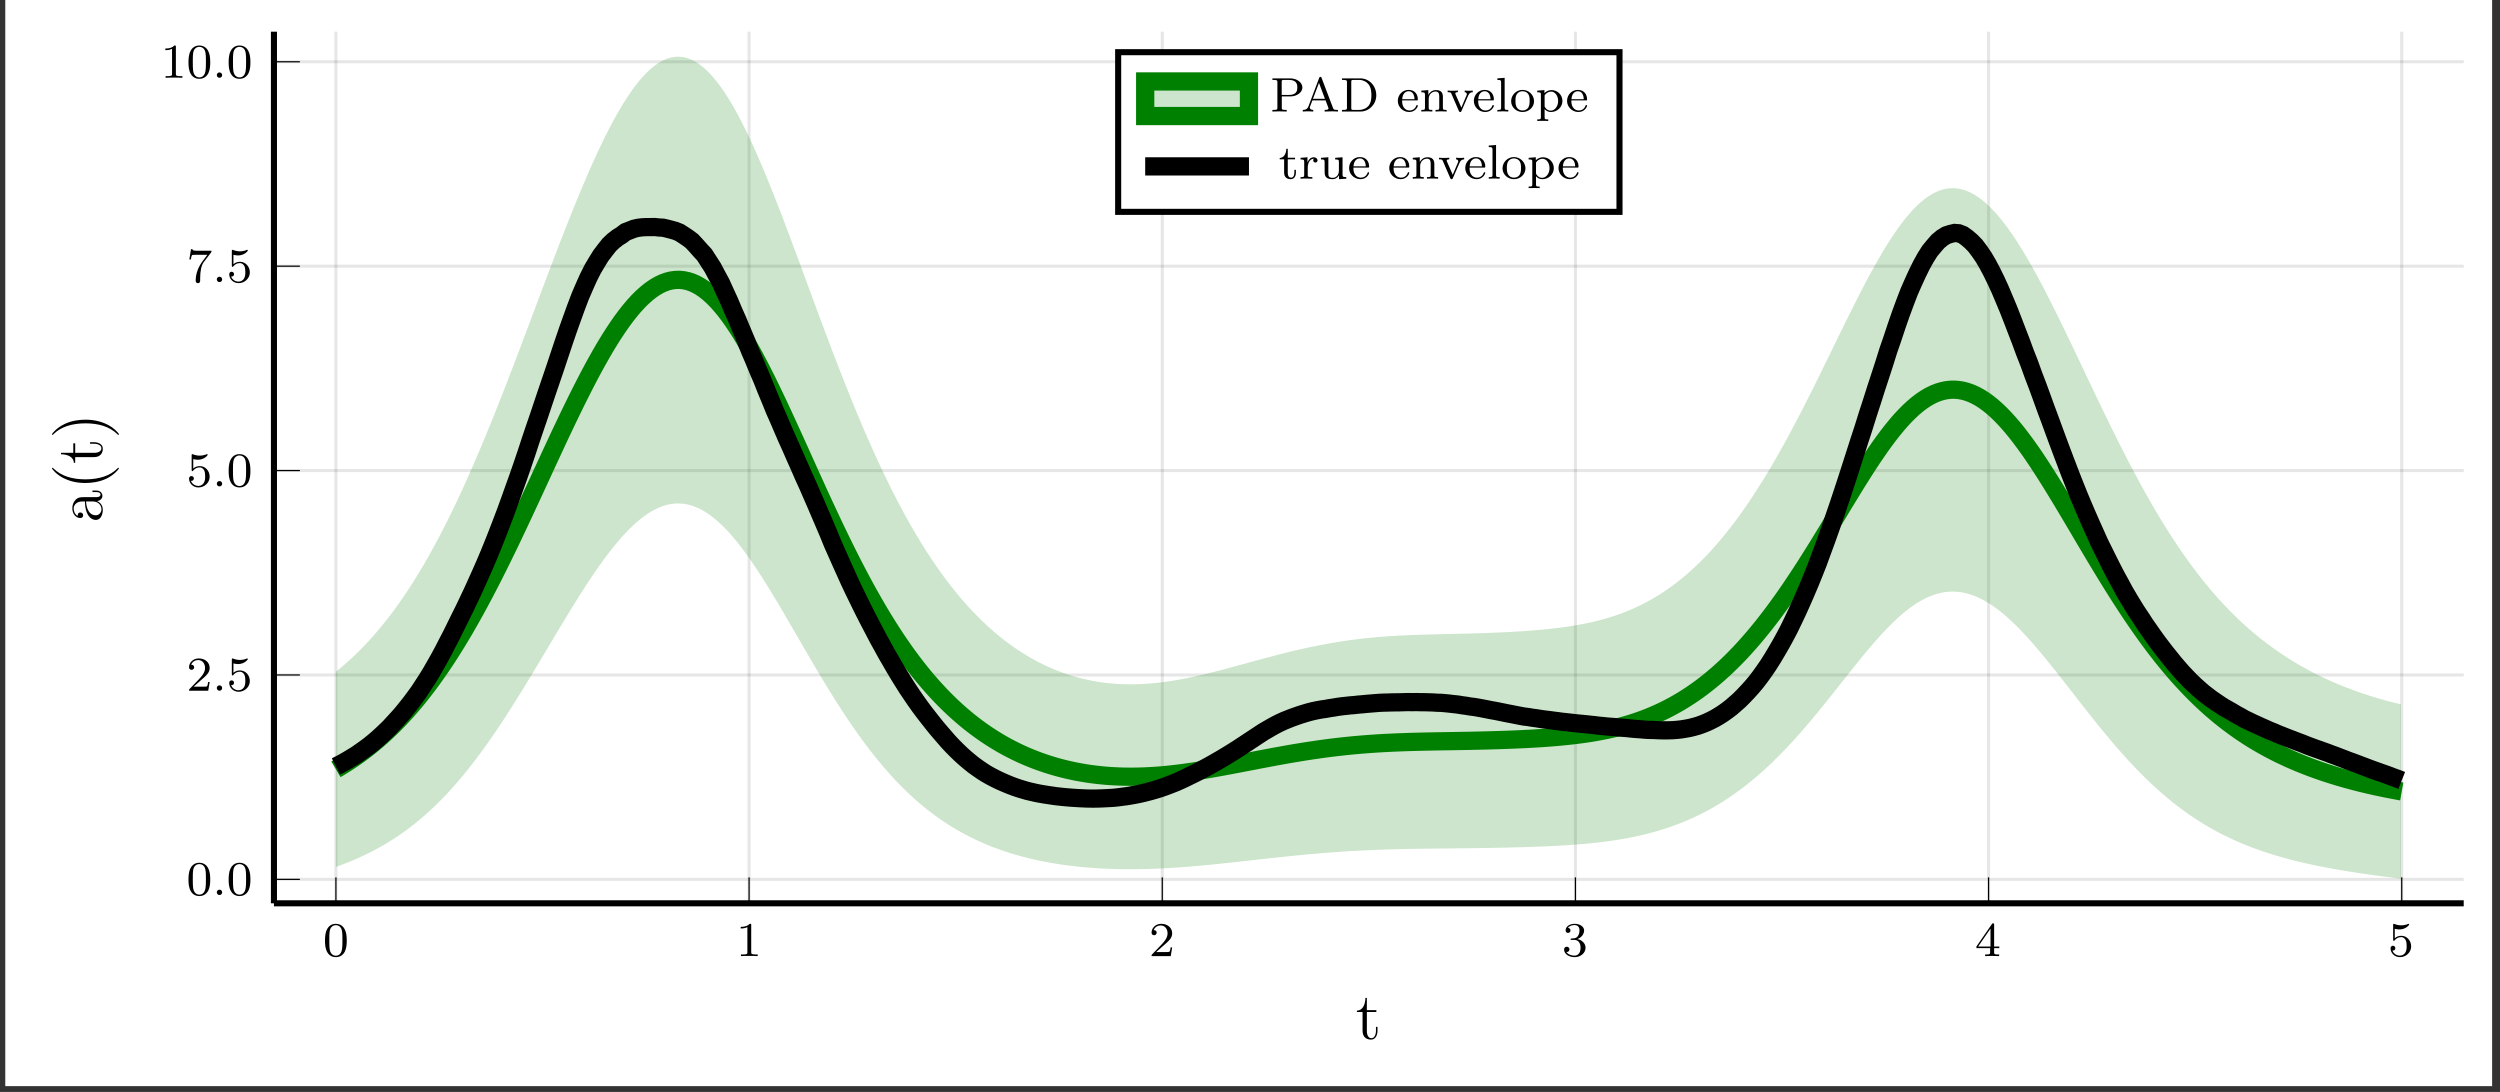 <?xml version="1.0" encoding="UTF-8"?>
<svg xmlns="http://www.w3.org/2000/svg" xmlns:xlink="http://www.w3.org/1999/xlink" width="407.607pt" height="178.035pt" viewBox="0 0 407.607 178.035" version="1.2">
<rect x="0" y="0" width="407.607" height="178.035" fill="#333333" stroke="none"/>
<defs>
<g>
<symbol overflow="visible" id="glyph-1682091763224333-0-0">
<path style="stroke:none;" d=""/>
</symbol>
<symbol overflow="visible" id="glyph-1682091763224333-0-1">
<path style="stroke:none;" d="M 3.875 -2.531 C 3.875 -3.375 3.781 -3.891 3.531 -4.391 C 3.172 -5.094 2.531 -5.266 2.094 -5.266 C 1.094 -5.266 0.734 -4.516 0.625 -4.297 C 0.344 -3.719 0.328 -2.938 0.328 -2.531 C 0.328 -2 0.344 -1.203 0.734 -0.578 C 1.094 0.016 1.672 0.172 2.094 0.172 C 2.484 0.172 3.156 0.047 3.562 -0.734 C 3.844 -1.312 3.875 -2.016 3.875 -2.531 Z M 2.094 -0.062 C 1.828 -0.062 1.281 -0.188 1.109 -1.016 C 1.031 -1.469 1.031 -2.203 1.031 -2.625 C 1.031 -3.172 1.031 -3.719 1.109 -4.156 C 1.281 -4.969 1.906 -5.047 2.094 -5.047 C 2.375 -5.047 2.922 -4.906 3.078 -4.188 C 3.172 -3.75 3.172 -3.156 3.172 -2.625 C 3.172 -2.156 3.172 -1.438 3.078 -1 C 2.906 -0.172 2.359 -0.062 2.094 -0.062 Z M 2.094 -0.062 "/>
</symbol>
<symbol overflow="visible" id="glyph-1682091763224333-0-2">
<path style="stroke:none;" d="M 2.484 -5.047 C 2.484 -5.266 2.469 -5.266 2.25 -5.266 C 1.938 -4.953 1.516 -4.766 0.766 -4.766 L 0.766 -4.5 C 0.969 -4.5 1.406 -4.5 1.859 -4.719 L 1.859 -0.656 C 1.859 -0.359 1.844 -0.266 1.078 -0.266 L 0.812 -0.266 L 0.812 0 C 1.141 -0.031 1.812 -0.031 2.172 -0.031 C 2.531 -0.031 3.219 -0.031 3.547 0 L 3.547 -0.266 L 3.266 -0.266 C 2.516 -0.266 2.484 -0.359 2.484 -0.656 Z M 2.484 -5.047 "/>
</symbol>
<symbol overflow="visible" id="glyph-1682091763224333-0-3">
<path style="stroke:none;" d="M 2.234 -1.609 C 2.359 -1.734 2.688 -2 2.812 -2.109 C 3.312 -2.562 3.781 -3 3.781 -3.719 C 3.781 -4.656 2.984 -5.266 2 -5.266 C 1.047 -5.266 0.422 -4.547 0.422 -3.844 C 0.422 -3.453 0.734 -3.406 0.844 -3.406 C 1 -3.406 1.25 -3.516 1.25 -3.812 C 1.25 -4.234 0.859 -4.234 0.766 -4.234 C 0.984 -4.812 1.516 -5 1.906 -5 C 2.641 -5 3.031 -4.375 3.031 -3.719 C 3.031 -2.891 2.453 -2.297 1.516 -1.328 L 0.516 -0.297 C 0.422 -0.219 0.422 -0.203 0.422 0 L 3.547 0 L 3.781 -1.422 L 3.531 -1.422 C 3.516 -1.266 3.453 -0.859 3.344 -0.719 C 3.297 -0.656 2.703 -0.656 2.578 -0.656 L 1.172 -0.656 Z M 2.234 -1.609 "/>
</symbol>
<symbol overflow="visible" id="glyph-1682091763224333-0-4">
<path style="stroke:none;" d="M 2 -2.641 C 2.625 -2.641 3.031 -2.188 3.031 -1.359 C 3.031 -0.359 2.469 -0.078 2.047 -0.078 C 1.609 -0.078 1.016 -0.234 0.734 -0.656 C 1.016 -0.656 1.219 -0.828 1.219 -1.094 C 1.219 -1.344 1.031 -1.531 0.781 -1.531 C 0.578 -1.531 0.344 -1.391 0.344 -1.078 C 0.344 -0.328 1.156 0.172 2.062 0.172 C 3.109 0.172 3.844 -0.562 3.844 -1.359 C 3.844 -2.016 3.328 -2.609 2.516 -2.781 C 3.141 -3.016 3.609 -3.547 3.609 -4.188 C 3.609 -4.812 2.906 -5.266 2.078 -5.266 C 1.234 -5.266 0.594 -4.812 0.594 -4.203 C 0.594 -3.906 0.781 -3.781 0.984 -3.781 C 1.234 -3.781 1.391 -3.969 1.391 -4.188 C 1.391 -4.484 1.141 -4.594 0.969 -4.609 C 1.297 -5.031 1.906 -5.062 2.047 -5.062 C 2.25 -5.062 2.859 -5 2.859 -4.188 C 2.859 -3.625 2.625 -3.297 2.516 -3.172 C 2.281 -2.922 2.094 -2.906 1.609 -2.875 C 1.469 -2.875 1.406 -2.859 1.406 -2.75 C 1.406 -2.641 1.469 -2.641 1.609 -2.641 Z M 2 -2.641 "/>
</symbol>
<symbol overflow="visible" id="glyph-1682091763224333-0-5">
<path style="stroke:none;" d="M 3.125 -5.125 C 3.125 -5.281 3.125 -5.344 2.953 -5.344 C 2.859 -5.344 2.844 -5.344 2.766 -5.234 L 0.234 -1.562 L 0.234 -1.297 L 2.469 -1.297 L 2.469 -0.641 C 2.469 -0.344 2.453 -0.266 1.844 -0.266 L 1.656 -0.266 L 1.656 0 C 2.328 -0.031 2.344 -0.031 2.797 -0.031 C 3.25 -0.031 3.266 -0.031 3.938 0 L 3.938 -0.266 L 3.75 -0.266 C 3.141 -0.266 3.125 -0.344 3.125 -0.641 L 3.125 -1.297 L 3.969 -1.297 L 3.969 -1.562 L 3.125 -1.562 Z M 2.531 -4.484 L 2.531 -1.562 L 0.516 -1.562 Z M 2.531 -4.484 "/>
</symbol>
<symbol overflow="visible" id="glyph-1682091763224333-0-6">
<path style="stroke:none;" d="M 1.109 -4.453 C 1.219 -4.422 1.531 -4.344 1.859 -4.344 C 2.859 -4.344 3.453 -5.031 3.453 -5.156 C 3.453 -5.25 3.406 -5.266 3.359 -5.266 C 3.344 -5.266 3.328 -5.266 3.25 -5.234 C 2.953 -5.109 2.578 -5.016 2.156 -5.016 C 1.688 -5.016 1.297 -5.141 1.047 -5.234 C 0.969 -5.266 0.953 -5.266 0.953 -5.266 C 0.844 -5.266 0.844 -5.188 0.844 -5.031 L 0.844 -2.719 C 0.844 -2.578 0.844 -2.484 0.969 -2.484 C 1.031 -2.484 1.062 -2.516 1.094 -2.578 C 1.203 -2.688 1.5 -3.094 2.172 -3.094 C 2.609 -3.094 2.828 -2.734 2.906 -2.578 C 3.031 -2.297 3.047 -1.938 3.047 -1.625 C 3.047 -1.328 3.047 -0.906 2.812 -0.547 C 2.672 -0.312 2.359 -0.078 1.938 -0.078 C 1.422 -0.078 0.906 -0.391 0.734 -0.906 C 0.75 -0.906 0.797 -0.906 0.812 -0.906 C 1.031 -0.906 1.203 -1.047 1.203 -1.297 C 1.203 -1.578 0.969 -1.688 0.812 -1.688 C 0.672 -1.688 0.422 -1.609 0.422 -1.266 C 0.422 -0.547 1.031 0.172 1.953 0.172 C 2.938 0.172 3.781 -0.609 3.781 -1.578 C 3.781 -2.5 3.109 -3.312 2.172 -3.312 C 1.781 -3.312 1.406 -3.188 1.109 -2.922 Z M 1.109 -4.453 "/>
</symbol>
<symbol overflow="visible" id="glyph-1682091763224333-0-7">
<path style="stroke:none;" d="M 4.016 -4.828 C 4.078 -4.906 4.078 -4.922 4.078 -5.109 L 2.062 -5.109 C 1.875 -5.109 1.625 -5.109 1.422 -5.125 C 1.016 -5.156 1 -5.234 0.984 -5.359 L 0.734 -5.359 L 0.469 -3.688 L 0.719 -3.688 C 0.734 -3.797 0.812 -4.344 0.922 -4.406 C 1.016 -4.453 1.609 -4.453 1.734 -4.453 L 3.406 -4.453 L 2.594 -3.359 C 1.688 -2.156 1.5 -0.906 1.5 -0.281 C 1.5 -0.203 1.5 0.172 1.875 0.172 C 2.234 0.172 2.234 -0.188 2.234 -0.281 L 2.234 -0.672 C 2.234 -1.812 2.438 -2.734 2.812 -3.25 Z M 4.016 -4.828 "/>
</symbol>
<symbol overflow="visible" id="glyph-1682091763224333-1-0">
<path style="stroke:none;" d=""/>
</symbol>
<symbol overflow="visible" id="glyph-1682091763224333-1-1">
<path style="stroke:none;" d="M 1.609 -0.438 C 1.609 -0.703 1.391 -0.875 1.172 -0.875 C 0.922 -0.875 0.734 -0.672 0.734 -0.438 C 0.734 -0.172 0.953 0 1.172 0 C 1.422 0 1.609 -0.203 1.609 -0.438 Z M 1.609 -0.438 "/>
</symbol>
<symbol overflow="visible" id="glyph-1682091763224333-2-0">
<path style="stroke:none;" d=""/>
</symbol>
<symbol overflow="visible" id="glyph-1682091763224333-2-1">
<path style="stroke:none;" d="M 3.562 -1.359 L 3.562 -1.969 L 3.312 -1.969 L 3.312 -1.375 C 3.312 -0.594 3 -0.125 2.578 -0.125 C 1.828 -0.125 1.828 -1.141 1.828 -1.328 L 1.828 -4.391 L 3.375 -4.391 L 3.375 -4.703 L 1.828 -4.703 L 1.828 -6.703 L 1.594 -6.703 C 1.578 -5.688 1.188 -4.641 0.203 -4.609 L 0.203 -4.391 L 1.125 -4.391 L 1.125 -1.359 C 1.125 -0.141 1.938 0.109 2.516 0.109 C 3.203 0.109 3.562 -0.562 3.562 -1.359 Z M 3.562 -1.359 "/>
</symbol>
<symbol overflow="visible" id="glyph-1682091763224333-3-0">
<path style="stroke:none;" d=""/>
</symbol>
<symbol overflow="visible" id="glyph-1682091763224333-3-1">
<path style="stroke:none;" d="M -0.969 -5.172 L -1.578 -5.172 L -1.578 -4.922 L -0.969 -4.922 C -0.344 -4.922 -0.266 -4.672 -0.266 -4.516 C -0.266 -4.094 -0.844 -4.094 -1 -4.094 L -2.906 -4.094 C -3.5 -4.094 -3.938 -4.094 -4.359 -3.625 C -4.719 -3.234 -4.859 -2.75 -4.859 -2.266 C -4.859 -1.375 -4.281 -0.688 -3.562 -0.688 C -3.25 -0.688 -3.094 -0.891 -3.094 -1.141 C -3.094 -1.406 -3.281 -1.594 -3.547 -1.594 C -3.984 -1.594 -3.984 -1.203 -3.984 -1.031 C -4.453 -1.281 -4.641 -1.812 -4.641 -2.25 C -4.641 -2.75 -4.234 -3.391 -3.25 -3.391 L -2.812 -3.391 C -2.781 -1.203 -1.859 -0.375 -1.031 -0.375 C -0.156 -0.375 0.109 -1.375 0.109 -2.047 C 0.109 -2.766 -0.328 -3.25 -0.844 -3.453 C -0.344 -3.5 0.047 -3.844 0.047 -4.312 C 0.047 -4.531 -0.094 -5.172 -0.969 -5.172 Z M -1.531 -3.391 C -0.469 -3.391 -0.109 -2.594 -0.109 -2.125 C -0.109 -1.594 -0.5 -1.141 -1.031 -1.141 C -2.469 -1.141 -2.594 -3 -2.625 -3.391 Z M -1.531 -3.391 "/>
</symbol>
<symbol overflow="visible" id="glyph-1682091763224333-3-2">
<path style="stroke:none;" d="M 2.656 -3.547 C 2.625 -3.547 2.594 -3.547 2.406 -3.359 C 1.312 -2.266 -0.484 -1.656 -2.719 -1.656 C -4.828 -1.656 -6.656 -2.172 -7.938 -3.438 C -8.031 -3.547 -8.062 -3.547 -8.094 -3.547 C -8.156 -3.547 -8.172 -3.484 -8.172 -3.453 C -8.172 -3.297 -7.391 -2.406 -6.328 -1.875 C -5.219 -1.312 -4.062 -1.062 -2.719 -1.062 C -1.75 -1.062 -0.453 -1.219 0.719 -1.781 C 2.031 -2.438 2.734 -3.328 2.734 -3.453 C 2.734 -3.484 2.719 -3.547 2.656 -3.547 Z M 2.656 -3.547 "/>
</symbol>
<symbol overflow="visible" id="glyph-1682091763224333-3-3">
<path style="stroke:none;" d="M -1.359 -3.562 L -1.969 -3.562 L -1.969 -3.312 L -1.375 -3.312 C -0.594 -3.312 -0.125 -3 -0.125 -2.578 C -0.125 -1.828 -1.141 -1.828 -1.328 -1.828 L -4.391 -1.828 L -4.391 -3.375 L -4.703 -3.375 L -4.703 -1.828 L -6.703 -1.828 L -6.703 -1.594 C -5.688 -1.578 -4.641 -1.188 -4.609 -0.203 L -4.391 -0.203 L -4.391 -1.125 L -1.359 -1.125 C -0.141 -1.125 0.109 -1.938 0.109 -2.516 C 0.109 -3.203 -0.562 -3.562 -1.359 -3.562 Z M -1.359 -3.562 "/>
</symbol>
<symbol overflow="visible" id="glyph-1682091763224333-3-4">
<path style="stroke:none;" d="M -2.719 -3.078 C -3.547 -3.078 -4.891 -2.969 -6.156 -2.359 C -7.469 -1.719 -8.172 -0.812 -8.172 -0.703 C -8.172 -0.656 -8.156 -0.594 -8.094 -0.594 C -8.062 -0.594 -8.031 -0.594 -7.859 -0.781 C -6.75 -1.875 -4.953 -2.484 -2.719 -2.484 C -0.609 -2.484 1.203 -1.969 2.5 -0.703 C 2.594 -0.594 2.625 -0.594 2.656 -0.594 C 2.719 -0.594 2.734 -0.656 2.734 -0.703 C 2.734 -0.844 1.953 -1.734 0.891 -2.266 C -0.234 -2.828 -1.406 -3.078 -2.719 -3.078 Z M -2.719 -3.078 "/>
</symbol>
<symbol overflow="visible" id="glyph-1682091763224333-4-0">
<path style="stroke:none;" d=""/>
</symbol>
<symbol overflow="visible" id="glyph-1682091763224333-4-1">
<path style="stroke:none;" d="M 5.25 -3.922 C 5.25 -4.703 4.406 -5.406 3.266 -5.406 L 0.359 -5.406 L 0.359 -5.156 L 0.531 -5.156 C 1.156 -5.156 1.172 -5.062 1.172 -4.766 L 1.172 -0.641 C 1.172 -0.344 1.156 -0.266 0.531 -0.266 L 0.359 -0.266 L 0.359 0 L 1.531 -0.031 L 2.688 0 L 2.688 -0.266 L 2.516 -0.266 C 1.906 -0.266 1.891 -0.344 1.891 -0.641 L 1.891 -2.469 L 3.328 -2.469 C 4.312 -2.469 5.25 -3.094 5.25 -3.922 Z M 4.422 -3.922 C 4.422 -3.578 4.422 -2.703 3.078 -2.703 L 1.875 -2.703 L 1.875 -4.828 C 1.875 -5.094 1.891 -5.156 2.25 -5.156 L 3.078 -5.156 C 4.422 -5.156 4.422 -4.281 4.422 -3.922 Z M 4.422 -3.922 "/>
</symbol>
<symbol overflow="visible" id="glyph-1682091763224333-4-2">
<path style="stroke:none;" d="M 6.016 0 L 6.016 -0.266 L 5.875 -0.266 C 5.375 -0.266 5.297 -0.328 5.203 -0.594 L 3.344 -5.484 C 3.312 -5.578 3.281 -5.656 3.156 -5.656 C 3.016 -5.656 2.984 -5.594 2.953 -5.484 L 1.188 -0.812 C 1.094 -0.609 0.938 -0.266 0.281 -0.266 L 0.281 0 C 0.531 -0.031 0.953 -0.031 1.094 -0.031 C 1.359 -0.031 1.594 -0.031 1.984 0 L 1.984 -0.266 C 1.625 -0.266 1.422 -0.422 1.422 -0.656 C 1.422 -0.719 1.422 -0.734 1.469 -0.828 L 1.844 -1.812 L 4 -1.812 L 4.438 -0.641 C 4.469 -0.547 4.469 -0.5 4.469 -0.5 C 4.469 -0.266 4.062 -0.266 3.844 -0.266 L 3.844 0 L 4.969 -0.031 C 5.406 -0.031 5.547 -0.031 6.016 0 Z M 3.891 -2.078 L 1.938 -2.078 L 2.922 -4.672 Z M 3.891 -2.078 "/>
</symbol>
<symbol overflow="visible" id="glyph-1682091763224333-4-3">
<path style="stroke:none;" d="M 5.953 -2.656 C 5.953 -4.188 4.797 -5.406 3.375 -5.406 L 0.359 -5.406 L 0.359 -5.156 L 0.531 -5.156 C 1.156 -5.156 1.172 -5.062 1.172 -4.766 L 1.172 -0.641 C 1.172 -0.344 1.156 -0.266 0.531 -0.266 L 0.359 -0.266 L 0.359 0 L 3.375 0 C 4.797 0 5.953 -1.188 5.953 -2.656 Z M 5.156 -2.656 C 5.156 -2.25 5.156 -1.484 4.656 -0.891 C 4.375 -0.578 3.859 -0.266 3.156 -0.266 L 2.25 -0.266 C 1.891 -0.266 1.875 -0.312 1.875 -0.594 L 1.875 -4.828 C 1.875 -5.094 1.891 -5.156 2.25 -5.156 L 3.156 -5.156 C 3.781 -5.156 4.297 -4.891 4.641 -4.5 C 5.156 -3.891 5.156 -3.047 5.156 -2.656 Z M 5.156 -2.656 "/>
</symbol>
<symbol overflow="visible" id="glyph-1682091763224333-4-4">
<path style="stroke:none;" d="M 3.5 -0.953 C 3.5 -0.984 3.469 -1.062 3.359 -1.062 C 3.281 -1.062 3.266 -1 3.25 -0.953 C 2.969 -0.188 2.281 -0.172 2.141 -0.172 C 1.781 -0.172 1.422 -0.328 1.188 -0.703 C 0.938 -1.062 0.938 -1.562 0.938 -1.812 L 3.266 -1.812 C 3.453 -1.812 3.5 -1.812 3.5 -1.984 C 3.5 -2.688 3.109 -3.531 1.984 -3.531 C 1 -3.531 0.234 -2.719 0.234 -1.734 C 0.234 -0.719 1.094 0.078 2.094 0.078 C 3.094 0.078 3.5 -0.766 3.5 -0.953 Z M 2.953 -2.016 L 0.953 -2.016 C 1.016 -3.125 1.688 -3.312 1.984 -3.312 C 2.922 -3.312 2.953 -2.188 2.953 -2.016 Z M 2.953 -2.016 "/>
</symbol>
<symbol overflow="visible" id="glyph-1682091763224333-4-5">
<path style="stroke:none;" d="M 4.453 0 L 4.453 -0.266 C 3.938 -0.266 3.844 -0.266 3.844 -0.625 L 3.844 -2.406 C 3.844 -3.062 3.547 -3.5 2.719 -3.5 C 1.938 -3.5 1.578 -2.922 1.484 -2.734 L 1.469 -2.734 L 1.469 -3.5 L 0.328 -3.406 L 0.328 -3.141 C 0.859 -3.141 0.922 -3.094 0.922 -2.703 L 0.922 -0.625 C 0.922 -0.266 0.828 -0.266 0.328 -0.266 L 0.328 0 C 0.672 -0.031 1.016 -0.031 1.234 -0.031 C 1.453 -0.031 1.797 -0.031 2.125 0 L 2.125 -0.266 C 1.625 -0.266 1.531 -0.266 1.531 -0.625 L 1.531 -2.047 C 1.531 -2.891 2.156 -3.266 2.641 -3.266 C 3.125 -3.266 3.25 -2.938 3.25 -2.438 L 3.25 -0.625 C 3.25 -0.266 3.156 -0.266 2.641 -0.266 L 2.641 0 C 2.984 -0.031 3.328 -0.031 3.547 -0.031 C 3.781 -0.031 4.109 -0.031 4.453 0 Z M 4.453 0 "/>
</symbol>
<symbol overflow="visible" id="glyph-1682091763224333-4-6">
<path style="stroke:none;" d="M 4.266 -3.156 L 4.266 -3.422 C 3.984 -3.391 3.969 -3.391 3.641 -3.391 C 3.578 -3.391 3.203 -3.391 2.953 -3.422 L 2.953 -3.156 C 3.234 -3.141 3.297 -2.969 3.297 -2.828 C 3.297 -2.75 3.281 -2.703 3.25 -2.641 L 2.406 -0.641 L 1.469 -2.781 C 1.422 -2.891 1.422 -2.953 1.422 -2.953 C 1.422 -3.156 1.703 -3.156 1.844 -3.156 L 1.844 -3.422 C 1.5 -3.391 1.125 -3.391 0.969 -3.391 C 0.812 -3.391 0.422 -3.391 0.172 -3.422 L 0.172 -3.156 C 0.656 -3.156 0.703 -3.109 0.812 -2.844 L 2 -0.094 C 2.062 0.031 2.109 0.078 2.219 0.078 C 2.328 0.078 2.391 0.016 2.422 -0.078 L 3.516 -2.594 C 3.703 -3.047 3.969 -3.141 4.266 -3.156 Z M 4.266 -3.156 "/>
</symbol>
<symbol overflow="visible" id="glyph-1682091763224333-4-7">
<path style="stroke:none;" d="M 2.109 0 L 2.109 -0.266 C 1.609 -0.266 1.516 -0.266 1.516 -0.625 L 1.516 -5.5 L 0.328 -5.406 L 0.328 -5.156 C 0.875 -5.156 0.938 -5.094 0.938 -4.703 L 0.938 -0.625 C 0.938 -0.266 0.844 -0.266 0.328 -0.266 L 0.328 0 C 0.641 -0.031 1.078 -0.031 1.219 -0.031 C 1.375 -0.031 1.812 -0.031 2.109 0 Z M 2.109 0 "/>
</symbol>
<symbol overflow="visible" id="glyph-1682091763224333-4-8">
<path style="stroke:none;" d="M 3.969 -1.688 C 3.969 -2.672 3.141 -3.531 2.094 -3.531 C 1.047 -3.531 0.234 -2.672 0.234 -1.688 C 0.234 -0.703 1.078 0.078 2.094 0.078 C 3.125 0.078 3.969 -0.703 3.969 -1.688 Z M 3.25 -1.766 C 3.25 -1.391 3.234 -0.953 3.016 -0.625 C 2.797 -0.312 2.453 -0.172 2.094 -0.172 C 1.672 -0.172 1.344 -0.375 1.172 -0.656 C 0.969 -0.969 0.938 -1.359 0.938 -1.766 C 0.938 -2.062 0.938 -2.531 1.188 -2.875 C 1.391 -3.156 1.734 -3.312 2.094 -3.312 C 2.516 -3.312 2.859 -3.109 3.031 -2.844 C 3.25 -2.5 3.25 -2.078 3.25 -1.766 Z M 3.25 -1.766 "/>
</symbol>
<symbol overflow="visible" id="glyph-1682091763224333-4-9">
<path style="stroke:none;" d="M 4.391 -1.719 C 4.391 -2.703 3.594 -3.5 2.625 -3.5 C 2.328 -3.5 1.859 -3.422 1.453 -3 L 1.453 -3.5 L 0.281 -3.406 L 0.281 -3.141 C 0.844 -3.141 0.875 -3.094 0.875 -2.766 L 0.875 0.922 C 0.875 1.281 0.781 1.281 0.281 1.281 L 0.281 1.531 C 0.625 1.516 0.969 1.516 1.188 1.516 C 1.406 1.516 1.75 1.516 2.078 1.531 L 2.078 1.281 C 1.578 1.281 1.484 1.281 1.484 0.922 L 1.484 -0.391 C 1.859 0.016 2.25 0.078 2.516 0.078 C 3.516 0.078 4.391 -0.703 4.391 -1.719 Z M 3.688 -1.719 C 3.688 -0.797 3.109 -0.141 2.469 -0.141 C 2.188 -0.141 1.828 -0.266 1.578 -0.656 C 1.484 -0.797 1.484 -0.797 1.484 -0.953 L 1.484 -2.641 C 1.656 -2.953 2.062 -3.25 2.562 -3.25 C 3.172 -3.25 3.688 -2.578 3.688 -1.719 Z M 3.688 -1.719 "/>
</symbol>
<symbol overflow="visible" id="glyph-1682091763224333-4-10">
<path style="stroke:none;" d="M 2.797 -0.984 L 2.797 -1.438 L 2.547 -1.438 L 2.547 -1 C 2.547 -0.453 2.312 -0.172 2 -0.172 C 1.469 -0.172 1.469 -0.844 1.469 -0.969 L 1.469 -3.156 L 2.656 -3.156 L 2.656 -3.422 L 1.469 -3.422 L 1.469 -4.875 L 1.234 -4.875 C 1.219 -4.156 0.891 -3.406 0.156 -3.375 L 0.156 -3.156 L 0.875 -3.156 L 0.875 -0.984 C 0.875 -0.062 1.578 0.078 1.953 0.078 C 2.484 0.078 2.797 -0.391 2.797 -0.984 Z M 2.797 -0.984 "/>
</symbol>
<symbol overflow="visible" id="glyph-1682091763224333-4-11">
<path style="stroke:none;" d="M 3.047 -3 C 3.047 -3.266 2.781 -3.5 2.438 -3.5 C 1.922 -3.5 1.578 -3.109 1.406 -2.656 L 1.406 -3.5 L 0.281 -3.406 L 0.281 -3.141 C 0.812 -3.141 0.875 -3.094 0.875 -2.703 L 0.875 -0.625 C 0.875 -0.266 0.781 -0.266 0.281 -0.266 L 0.281 0 C 0.594 -0.031 1.016 -0.031 1.219 -0.031 C 1.672 -0.031 1.688 -0.031 2.203 0 L 2.203 -0.266 L 2.047 -0.266 C 1.469 -0.266 1.453 -0.344 1.453 -0.641 L 1.453 -1.812 C 1.453 -2.406 1.703 -3.25 2.469 -3.266 C 2.422 -3.234 2.344 -3.172 2.344 -3 C 2.344 -2.75 2.531 -2.641 2.688 -2.641 C 2.875 -2.641 3.047 -2.766 3.047 -3 Z M 3.047 -3 "/>
</symbol>
<symbol overflow="visible" id="glyph-1682091763224333-4-12">
<path style="stroke:none;" d="M 4.453 0 L 4.453 -0.266 C 3.906 -0.266 3.844 -0.312 3.844 -0.703 L 3.844 -3.5 L 2.641 -3.406 L 2.641 -3.141 C 3.188 -3.141 3.25 -3.094 3.25 -2.703 L 3.25 -1.328 C 3.25 -0.641 2.844 -0.141 2.234 -0.141 C 1.562 -0.141 1.531 -0.484 1.531 -0.875 L 1.531 -3.5 L 0.328 -3.406 L 0.328 -3.141 C 0.922 -3.141 0.922 -3.125 0.922 -2.422 L 0.922 -1.234 C 0.922 -0.656 0.922 0.078 2.188 0.078 C 2.938 0.078 3.219 -0.484 3.266 -0.562 L 3.266 0.078 Z M 4.453 0 "/>
</symbol>
</g>
<clipPath id="clip-1682091763224333-1">
  <path d="M 0.902 0 L 406.312 0 L 406.312 177.074 L 0.902 177.074 Z M 0.902 0 "/>
</clipPath>
<clipPath id="clip-1682091763224333-2">
  <path d="M 44.664 5.223 L 401.551 5.223 L 401.551 147.277 L 44.664 147.277 Z M 44.664 5.223 "/>
</clipPath>
</defs>
<g id="surface1">
<g clip-path="url(#clip-1682091763224333-1)" clip-rule="nonzero">
<path style=" stroke:none;fill-rule:nonzero;fill:rgb(100%,100%,100%);fill-opacity:1;" d="M 0.902 177.074 L 406.312 177.074 L 406.312 0 L 0.902 0 Z M 0.902 177.074 "/>
<path style=" stroke:none;fill-rule:nonzero;fill:rgb(100%,100%,100%);fill-opacity:1;" d="M 0.902 177.078 L 0.902 0 L 406.316 0 L 406.316 177.078 Z M 0.902 177.078 "/>
</g>
<path style=" stroke:none;fill-rule:nonzero;fill:rgb(100%,100%,100%);fill-opacity:1;" d="M 44.664 147.277 L 401.551 147.277 L 401.551 5.223 L 44.664 5.223 Z M 44.664 147.277 "/>
<path style="fill:none;stroke-width:0.498;stroke-linecap:butt;stroke-linejoin:miter;stroke:rgb(0%,0%,0%);stroke-opacity:0.1;stroke-miterlimit:10;" d="M 10.155 -0.001 L 10.155 142.824 M 77.856 -0.001 L 77.856 142.824 M 145.561 -0.001 L 145.561 142.824 M 213.262 -0.001 L 213.262 142.824 M 280.963 -0.001 L 280.963 142.824 M 348.664 -0.001 L 348.664 142.824 " transform="matrix(0.995,0,0,-0.995,44.665,147.277)"/>
<path style="fill:none;stroke-width:0.498;stroke-linecap:butt;stroke-linejoin:miter;stroke:rgb(0%,0%,0%);stroke-opacity:0.1;stroke-miterlimit:10;" d="M -0.001 3.923 L 358.82 3.923 M -0.001 37.416 L 358.82 37.416 M -0.001 70.909 L 358.82 70.909 M -0.001 104.402 L 358.82 104.402 M -0.001 137.895 L 358.82 137.895 " transform="matrix(0.995,0,0,-0.995,44.665,147.277)"/>
<path style="fill:none;stroke-width:0.199;stroke-linecap:butt;stroke-linejoin:miter;stroke:rgb(0%,0%,0%);stroke-opacity:1;stroke-miterlimit:10;" d="M 10.155 -0.001 L 10.155 4.253 M 77.856 -0.001 L 77.856 4.253 M 145.561 -0.001 L 145.561 4.253 M 213.262 -0.001 L 213.262 4.253 M 280.963 -0.001 L 280.963 4.253 M 348.664 -0.001 L 348.664 4.253 " transform="matrix(0.995,0,0,-0.995,44.665,147.277)"/>
<path style="fill:none;stroke-width:0.199;stroke-linecap:butt;stroke-linejoin:miter;stroke:rgb(0%,0%,0%);stroke-opacity:1;stroke-miterlimit:10;" d="M -0.001 3.923 L 4.252 3.923 M -0.001 37.416 L 4.252 37.416 M -0.001 70.909 L 4.252 70.909 M -0.001 104.402 L 4.252 104.402 M -0.001 137.895 L 4.252 137.895 " transform="matrix(0.995,0,0,-0.995,44.665,147.277)"/>
<path style="fill:none;stroke-width:0.996;stroke-linecap:butt;stroke-linejoin:miter;stroke:rgb(0%,0%,0%);stroke-opacity:1;stroke-miterlimit:10;" d="M -0.001 -0.001 L 358.82 -0.001 " transform="matrix(0.995,0,0,-0.995,44.665,147.277)"/>
<path style="fill:none;stroke-width:0.996;stroke-linecap:butt;stroke-linejoin:miter;stroke:rgb(0%,0%,0%);stroke-opacity:1;stroke-miterlimit:10;" d="M -0.001 -0.001 L -0.001 142.824 " transform="matrix(0.995,0,0,-0.995,44.665,147.277)"/>
<g style="fill:rgb(0%,0%,0%);fill-opacity:1;">
  <use xlink:href="#glyph-1682091763224333-0-1" x="52.66" y="155.886"/>
</g>
<g style="fill:rgb(0%,0%,0%);fill-opacity:1;">
  <use xlink:href="#glyph-1682091763224333-0-2" x="119.996" y="155.886"/>
</g>
<g style="fill:rgb(0%,0%,0%);fill-opacity:1;">
  <use xlink:href="#glyph-1682091763224333-0-3" x="187.333" y="155.886"/>
</g>
<g style="fill:rgb(0%,0%,0%);fill-opacity:1;">
  <use xlink:href="#glyph-1682091763224333-0-4" x="254.669" y="155.886"/>
</g>
<g style="fill:rgb(0%,0%,0%);fill-opacity:1;">
  <use xlink:href="#glyph-1682091763224333-0-5" x="322.005" y="155.886"/>
</g>
<g style="fill:rgb(0%,0%,0%);fill-opacity:1;">
  <use xlink:href="#glyph-1682091763224333-0-6" x="389.341" y="155.886"/>
</g>
<g style="fill:rgb(0%,0%,0%);fill-opacity:1;">
  <use xlink:href="#glyph-1682091763224333-0-1" x="30.402" y="145.928"/>
</g>
<g style="fill:rgb(0%,0%,0%);fill-opacity:1;">
  <use xlink:href="#glyph-1682091763224333-1-1" x="34.614" y="145.928"/>
</g>
<g style="fill:rgb(0%,0%,0%);fill-opacity:1;">
  <use xlink:href="#glyph-1682091763224333-0-1" x="36.953" y="145.928"/>
</g>
<g style="fill:rgb(0%,0%,0%);fill-opacity:1;">
  <use xlink:href="#glyph-1682091763224333-0-3" x="30.402" y="112.617"/>
</g>
<g style="fill:rgb(0%,0%,0%);fill-opacity:1;">
  <use xlink:href="#glyph-1682091763224333-1-1" x="34.614" y="112.617"/>
</g>
<g style="fill:rgb(0%,0%,0%);fill-opacity:1;">
  <use xlink:href="#glyph-1682091763224333-0-6" x="36.953" y="112.617"/>
</g>
<g style="fill:rgb(0%,0%,0%);fill-opacity:1;">
  <use xlink:href="#glyph-1682091763224333-0-6" x="30.402" y="79.305"/>
</g>
<g style="fill:rgb(0%,0%,0%);fill-opacity:1;">
  <use xlink:href="#glyph-1682091763224333-1-1" x="34.614" y="79.305"/>
</g>
<g style="fill:rgb(0%,0%,0%);fill-opacity:1;">
  <use xlink:href="#glyph-1682091763224333-0-1" x="36.953" y="79.305"/>
</g>
<g style="fill:rgb(0%,0%,0%);fill-opacity:1;">
  <use xlink:href="#glyph-1682091763224333-0-7" x="30.402" y="45.994"/>
</g>
<g style="fill:rgb(0%,0%,0%);fill-opacity:1;">
  <use xlink:href="#glyph-1682091763224333-1-1" x="34.614" y="45.994"/>
</g>
<g style="fill:rgb(0%,0%,0%);fill-opacity:1;">
  <use xlink:href="#glyph-1682091763224333-0-6" x="36.953" y="45.994"/>
</g>
<g style="fill:rgb(0%,0%,0%);fill-opacity:1;">
  <use xlink:href="#glyph-1682091763224333-0-2" x="26.191" y="12.682"/>
  <use xlink:href="#glyph-1682091763224333-0-1" x="30.403" y="12.682"/>
</g>
<g style="fill:rgb(0%,0%,0%);fill-opacity:1;">
  <use xlink:href="#glyph-1682091763224333-1-1" x="34.614" y="12.682"/>
</g>
<g style="fill:rgb(0%,0%,0%);fill-opacity:1;">
  <use xlink:href="#glyph-1682091763224333-0-1" x="36.953" y="12.682"/>
</g>
<path style=" stroke:none;fill-rule:nonzero;fill:rgb(0%,50.2%,0%);fill-opacity:0.2;" d="M 54.766 125.438 L 55.441 125.039 L 56.113 124.625 L 56.789 124.191 L 57.465 123.742 L 58.141 123.277 L 58.812 122.789 L 59.488 122.285 L 60.164 121.758 L 60.84 121.211 L 61.512 120.645 L 62.188 120.055 L 62.863 119.438 L 63.535 118.801 L 64.211 118.141 L 64.887 117.453 L 65.562 116.738 L 66.234 116 L 66.91 115.234 L 67.586 114.441 L 68.262 113.617 L 68.934 112.77 L 69.609 111.891 L 70.285 110.984 L 70.957 110.047 L 71.633 109.082 L 72.309 108.086 L 72.984 107.062 L 73.656 106.008 L 74.332 104.926 L 75.008 103.812 L 75.684 102.676 L 76.355 101.508 L 77.031 100.312 L 77.707 99.09 L 78.379 97.844 L 79.055 96.574 L 79.73 95.277 L 80.406 93.961 L 81.078 92.621 L 81.754 91.262 L 82.43 89.883 L 83.105 88.488 L 83.777 87.078 L 84.453 85.656 L 85.129 84.219 L 85.801 82.773 L 86.477 81.32 L 87.152 79.863 L 87.828 78.402 L 88.5 76.941 L 89.176 75.48 L 89.852 74.023 L 90.527 72.57 L 91.199 71.129 L 91.875 69.703 L 92.551 68.285 L 93.227 66.887 L 93.898 65.512 L 94.574 64.156 L 95.25 62.828 L 95.922 61.527 L 96.598 60.258 L 97.273 59.023 L 97.949 57.824 L 98.621 56.668 L 99.297 55.555 L 99.973 54.484 L 100.648 53.465 L 101.32 52.496 L 101.996 51.582 L 102.672 50.723 L 103.344 49.926 L 104.02 49.188 L 104.695 48.516 L 105.371 47.91 L 106.043 47.371 L 106.719 46.906 L 107.395 46.508 L 108.07 46.188 L 108.742 45.941 L 109.418 45.77 L 110.094 45.68 L 110.766 45.664 L 111.441 45.73 L 112.117 45.875 L 112.793 46.098 L 113.465 46.398 L 114.141 46.777 L 114.816 47.234 L 115.492 47.77 L 116.164 48.375 L 116.84 49.059 L 117.516 49.809 L 118.188 50.629 L 118.863 51.516 L 119.539 52.469 L 120.215 53.48 L 120.887 54.551 L 121.562 55.676 L 122.238 56.848 L 122.914 58.07 L 123.586 59.34 L 124.262 60.645 L 124.938 61.988 L 125.609 63.363 L 126.285 64.766 L 126.961 66.191 L 127.637 67.641 L 128.309 69.105 L 128.984 70.582 L 129.66 72.07 L 130.336 73.562 L 131.008 75.059 L 131.684 76.555 L 132.359 78.047 L 133.031 79.531 L 133.707 81.008 L 134.383 82.473 L 135.059 83.922 L 135.73 85.355 L 136.406 86.77 L 137.082 88.164 L 137.758 89.539 L 138.43 90.887 L 139.105 92.215 L 139.781 93.512 L 140.453 94.785 L 141.129 96.027 L 141.805 97.246 L 142.48 98.43 L 143.152 99.586 L 143.828 100.715 L 144.504 101.812 L 145.18 102.879 L 145.852 103.914 L 146.527 104.918 L 147.203 105.895 L 147.875 106.84 L 148.551 107.754 L 149.227 108.641 L 149.902 109.496 L 150.574 110.328 L 151.25 111.125 L 151.926 111.898 L 152.602 112.645 L 153.273 113.363 L 153.949 114.059 L 154.625 114.727 L 155.297 115.371 L 155.973 115.988 L 156.648 116.586 L 157.324 117.16 L 157.996 117.711 L 158.672 118.238 L 159.348 118.746 L 160.023 119.234 L 160.695 119.703 L 161.371 120.148 L 162.047 120.578 L 162.723 120.988 L 163.395 121.383 L 164.07 121.758 L 164.746 122.113 L 165.418 122.453 L 166.094 122.781 L 166.77 123.09 L 167.445 123.383 L 168.117 123.66 L 168.793 123.926 L 169.469 124.176 L 170.145 124.41 L 170.816 124.633 L 171.492 124.844 L 172.168 125.039 L 172.84 125.223 L 173.516 125.395 L 174.191 125.555 L 174.867 125.703 L 175.539 125.84 L 176.215 125.961 L 176.891 126.074 L 177.566 126.18 L 178.238 126.27 L 178.914 126.352 L 179.59 126.422 L 180.262 126.484 L 180.938 126.535 L 181.613 126.574 L 182.289 126.605 L 182.961 126.629 L 183.637 126.641 L 184.312 126.648 L 184.988 126.641 L 185.66 126.629 L 186.336 126.609 L 187.012 126.578 L 187.684 126.543 L 188.359 126.5 L 189.035 126.449 L 189.711 126.391 L 190.383 126.324 L 191.059 126.254 L 191.734 126.176 L 192.41 126.094 L 193.082 126.004 L 193.758 125.91 L 194.434 125.812 L 195.105 125.707 L 195.781 125.602 L 196.457 125.492 L 197.133 125.375 L 197.805 125.258 L 198.48 125.141 L 199.832 124.891 L 200.504 124.766 L 201.18 124.637 L 201.855 124.512 L 202.527 124.379 L 204.555 123.992 L 205.227 123.859 L 205.902 123.734 L 207.254 123.477 L 207.926 123.352 L 209.277 123.109 L 209.949 122.988 L 210.625 122.871 L 211.301 122.758 L 211.977 122.648 L 212.648 122.539 L 213.324 122.434 L 214 122.332 L 214.676 122.234 L 215.348 122.137 L 216.699 121.957 L 217.371 121.875 L 218.047 121.793 L 219.398 121.645 L 220.07 121.578 L 220.746 121.512 L 222.098 121.395 L 222.77 121.344 L 223.445 121.293 L 224.121 121.246 L 224.797 121.203 L 225.469 121.164 L 226.145 121.129 L 226.82 121.098 L 227.492 121.066 L 228.168 121.039 L 229.52 120.992 L 230.191 120.973 L 230.867 120.953 L 232.219 120.922 L 232.891 120.91 L 233.566 120.895 L 234.242 120.883 L 234.914 120.871 L 235.59 120.863 L 236.941 120.84 L 237.613 120.828 L 239.641 120.793 L 240.312 120.777 L 241.664 120.746 L 242.336 120.73 L 244.363 120.672 L 245.035 120.648 L 246.387 120.602 L 247.062 120.57 L 247.734 120.543 L 248.41 120.512 L 249.086 120.477 L 249.758 120.441 L 250.434 120.398 L 251.109 120.359 L 251.785 120.312 L 252.457 120.262 L 253.133 120.211 L 253.809 120.152 L 254.484 120.09 L 255.156 120.023 L 255.832 119.953 L 256.508 119.875 L 257.18 119.793 L 257.855 119.703 L 258.531 119.609 L 259.207 119.504 L 259.879 119.395 L 260.555 119.273 L 261.23 119.145 L 261.906 119.008 L 262.578 118.859 L 263.254 118.699 L 263.93 118.531 L 264.602 118.348 L 265.277 118.156 L 265.953 117.949 L 266.629 117.73 L 267.301 117.5 L 267.977 117.254 L 268.652 116.992 L 269.328 116.715 L 270 116.422 L 270.676 116.113 L 271.352 115.789 L 272.023 115.445 L 272.699 115.086 L 273.375 114.707 L 274.051 114.312 L 274.723 113.895 L 275.398 113.461 L 276.074 113.004 L 276.75 112.527 L 277.422 112.031 L 278.098 111.512 L 278.773 110.973 L 279.445 110.41 L 280.121 109.828 L 280.797 109.219 L 281.473 108.59 L 282.145 107.938 L 282.82 107.262 L 283.496 106.562 L 284.172 105.84 L 284.844 105.09 L 285.52 104.32 L 286.195 103.527 L 286.867 102.707 L 287.543 101.867 L 288.219 101 L 288.895 100.113 L 289.566 99.203 L 290.242 98.273 L 290.918 97.32 L 291.594 96.348 L 292.266 95.352 L 292.941 94.34 L 293.617 93.312 L 294.293 92.266 L 294.965 91.203 L 295.641 90.129 L 296.316 89.043 L 296.988 87.945 L 297.664 86.84 L 298.34 85.727 L 299.016 84.609 L 299.688 83.492 L 301.039 81.266 L 301.715 80.16 L 302.387 79.062 L 303.062 77.98 L 303.738 76.914 L 304.41 75.863 L 305.086 74.84 L 305.762 73.84 L 306.438 72.867 L 307.109 71.93 L 307.785 71.027 L 308.461 70.164 L 309.137 69.34 L 309.809 68.562 L 310.484 67.836 L 311.16 67.156 L 311.832 66.531 L 312.508 65.957 L 313.184 65.445 L 313.859 64.992 L 314.531 64.598 L 315.207 64.266 L 315.883 63.996 L 316.559 63.793 L 317.23 63.652 L 317.906 63.578 L 318.582 63.566 L 319.254 63.621 L 319.93 63.738 L 320.605 63.922 L 321.281 64.164 L 321.953 64.473 L 322.629 64.836 L 323.305 65.262 L 323.98 65.746 L 324.652 66.281 L 325.328 66.875 L 326.004 67.52 L 326.676 68.211 L 327.352 68.953 L 328.027 69.738 L 328.703 70.566 L 329.375 71.438 L 330.051 72.344 L 330.727 73.281 L 331.402 74.254 L 332.074 75.258 L 332.75 76.285 L 333.426 77.336 L 334.098 78.406 L 334.773 79.496 L 335.449 80.602 L 336.125 81.719 L 336.797 82.844 L 338.148 85.117 L 338.824 86.262 L 339.496 87.402 L 340.172 88.543 L 340.848 89.68 L 341.52 90.812 L 342.195 91.934 L 342.871 93.051 L 343.547 94.152 L 344.219 95.242 L 344.895 96.32 L 345.57 97.379 L 346.246 98.426 L 346.918 99.453 L 347.594 100.461 L 348.27 101.453 L 348.941 102.422 L 349.617 103.371 L 350.293 104.301 L 350.969 105.207 L 351.641 106.09 L 352.316 106.953 L 352.992 107.793 L 353.668 108.609 L 354.34 109.406 L 355.016 110.176 L 355.691 110.926 L 356.367 111.656 L 357.039 112.359 L 357.715 113.043 L 358.391 113.707 L 359.062 114.348 L 359.738 114.969 L 360.414 115.57 L 361.09 116.148 L 361.762 116.711 L 362.438 117.254 L 363.113 117.777 L 363.789 118.281 L 364.461 118.77 L 365.137 119.242 L 365.812 119.695 L 366.484 120.137 L 367.16 120.559 L 367.836 120.969 L 368.512 121.363 L 369.184 121.742 L 369.859 122.109 L 370.535 122.461 L 371.211 122.805 L 371.883 123.133 L 372.559 123.449 L 373.234 123.758 L 373.906 124.051 L 374.582 124.336 L 375.258 124.613 L 375.934 124.879 L 376.605 125.137 L 377.281 125.387 L 377.957 125.625 L 378.633 125.859 L 379.305 126.082 L 379.98 126.297 L 380.656 126.508 L 381.328 126.711 L 382.004 126.906 L 382.68 127.094 L 383.355 127.277 L 384.027 127.453 L 384.703 127.625 L 385.379 127.789 L 386.055 127.949 L 386.727 128.102 L 387.402 128.254 L 388.078 128.395 L 388.75 128.535 L 389.426 128.668 L 390.777 128.926 L 391.449 129.047 L 391.449 143.258 L 390.777 143.176 L 390.102 143.09 L 389.426 143.008 L 388.75 142.922 L 388.078 142.832 L 387.402 142.742 L 386.727 142.648 L 386.055 142.555 L 384.703 142.359 L 384.027 142.258 L 383.355 142.152 L 382.004 141.934 L 381.328 141.816 L 380.656 141.699 L 379.98 141.578 L 379.305 141.453 L 378.633 141.32 L 377.957 141.188 L 377.281 141.047 L 376.605 140.902 L 375.934 140.75 L 375.258 140.594 L 374.582 140.434 L 373.906 140.266 L 373.234 140.094 L 372.559 139.91 L 371.883 139.723 L 371.211 139.527 L 370.535 139.32 L 369.859 139.109 L 369.184 138.887 L 368.512 138.656 L 367.836 138.418 L 367.16 138.168 L 366.484 137.906 L 365.812 137.633 L 365.137 137.352 L 364.461 137.055 L 363.789 136.746 L 363.113 136.426 L 362.438 136.094 L 361.762 135.746 L 361.09 135.383 L 360.414 135.008 L 359.738 134.617 L 359.062 134.211 L 358.391 133.785 L 357.715 133.348 L 357.039 132.891 L 356.367 132.418 L 355.691 131.926 L 355.016 131.418 L 354.34 130.891 L 353.668 130.344 L 352.992 129.781 L 352.316 129.199 L 351.641 128.598 L 350.969 127.977 L 350.293 127.34 L 349.617 126.684 L 348.941 126.008 L 348.27 125.316 L 347.594 124.605 L 346.918 123.879 L 346.246 123.133 L 345.57 122.371 L 344.895 121.598 L 344.219 120.809 L 343.547 120.004 L 342.871 119.188 L 342.195 118.359 L 341.52 117.523 L 340.848 116.676 L 340.172 115.824 L 339.496 114.965 L 338.824 114.102 L 337.473 112.367 L 336.797 111.504 L 336.125 110.641 L 335.449 109.785 L 334.773 108.934 L 334.098 108.094 L 333.426 107.266 L 332.75 106.449 L 332.074 105.652 L 331.402 104.871 L 330.727 104.113 L 330.051 103.379 L 329.375 102.668 L 328.703 101.988 L 328.027 101.336 L 327.352 100.719 L 326.676 100.133 L 326.004 99.586 L 325.328 99.078 L 324.652 98.609 L 323.98 98.184 L 323.305 97.801 L 322.629 97.465 L 321.953 97.172 L 321.281 96.93 L 320.605 96.734 L 319.93 96.59 L 319.254 96.496 L 318.582 96.453 L 317.906 96.461 L 317.23 96.52 L 316.559 96.633 L 315.883 96.793 L 315.207 97.008 L 314.531 97.27 L 313.859 97.582 L 313.184 97.941 L 312.508 98.348 L 311.832 98.801 L 311.16 99.293 L 310.484 99.828 L 309.809 100.406 L 309.137 101.016 L 308.461 101.664 L 307.785 102.34 L 307.109 103.051 L 306.438 103.781 L 305.762 104.543 L 305.086 105.32 L 304.41 106.117 L 303.738 106.934 L 303.062 107.758 L 302.387 108.594 L 301.715 109.441 L 301.039 110.289 L 300.363 111.141 L 299.688 111.996 L 299.016 112.848 L 298.34 113.695 L 297.664 114.535 L 296.988 115.371 L 296.316 116.195 L 295.641 117.012 L 294.965 117.816 L 294.293 118.605 L 293.617 119.383 L 292.941 120.141 L 292.266 120.887 L 291.594 121.617 L 290.918 122.328 L 290.242 123.02 L 289.566 123.695 L 288.895 124.355 L 288.219 124.992 L 287.543 125.609 L 286.867 126.211 L 286.195 126.793 L 285.52 127.355 L 284.844 127.898 L 284.172 128.422 L 283.496 128.926 L 282.82 129.41 L 282.145 129.879 L 281.473 130.328 L 280.797 130.762 L 280.121 131.176 L 279.445 131.574 L 278.773 131.953 L 278.098 132.316 L 277.422 132.668 L 276.75 133 L 276.074 133.316 L 275.398 133.617 L 274.723 133.906 L 274.051 134.18 L 273.375 134.441 L 272.699 134.688 L 272.023 134.922 L 271.352 135.145 L 270.676 135.355 L 270 135.555 L 269.328 135.742 L 268.652 135.918 L 267.977 136.086 L 267.301 136.242 L 266.629 136.391 L 265.953 136.531 L 265.277 136.66 L 264.602 136.781 L 263.93 136.895 L 263.254 137 L 262.578 137.102 L 261.906 137.191 L 261.23 137.277 L 260.555 137.359 L 259.879 137.434 L 259.207 137.5 L 258.531 137.566 L 257.855 137.625 L 257.18 137.68 L 256.508 137.73 L 255.156 137.824 L 254.484 137.863 L 253.809 137.902 L 253.133 137.938 L 252.457 137.969 L 251.785 138 L 251.109 138.027 L 250.434 138.051 L 249.758 138.078 L 249.086 138.098 L 248.41 138.121 L 247.734 138.141 L 247.062 138.156 L 246.387 138.176 L 245.035 138.207 L 244.363 138.219 L 243.688 138.23 L 243.012 138.246 L 242.336 138.254 L 241.664 138.266 L 240.988 138.277 L 240.312 138.285 L 239.641 138.293 L 237.613 138.316 L 236.941 138.324 L 236.266 138.332 L 235.59 138.336 L 234.914 138.344 L 234.242 138.352 L 232.891 138.367 L 232.219 138.375 L 231.543 138.387 L 230.867 138.395 L 230.191 138.406 L 229.52 138.418 L 227.492 138.465 L 226.82 138.484 L 226.145 138.504 L 225.469 138.527 L 224.797 138.551 L 224.121 138.574 L 223.445 138.605 L 222.77 138.633 L 222.098 138.668 L 221.422 138.699 L 220.07 138.777 L 219.398 138.816 L 218.723 138.863 L 218.047 138.906 L 217.371 138.957 L 216.699 139.008 L 216.023 139.059 L 215.348 139.113 L 214.676 139.172 L 213.324 139.289 L 212.648 139.355 L 211.977 139.418 L 210.625 139.551 L 209.949 139.621 L 209.277 139.691 L 208.602 139.762 L 207.926 139.836 L 207.254 139.91 L 205.227 140.133 L 204.555 140.211 L 202.527 140.434 L 201.855 140.512 L 201.18 140.586 L 200.504 140.656 L 199.832 140.73 L 197.805 140.941 L 197.133 141.008 L 195.105 141.195 L 194.434 141.254 L 193.758 141.309 L 193.082 141.359 L 192.41 141.41 L 191.734 141.457 L 191.059 141.5 L 190.383 141.539 L 189.711 141.574 L 189.035 141.609 L 188.359 141.637 L 187.684 141.66 L 187.012 141.684 L 186.336 141.699 L 185.66 141.711 L 184.988 141.715 L 184.312 141.719 L 183.637 141.719 L 182.961 141.711 L 182.289 141.699 L 181.613 141.68 L 180.938 141.656 L 180.262 141.629 L 179.59 141.598 L 178.914 141.559 L 178.238 141.512 L 177.566 141.461 L 176.891 141.402 L 176.215 141.34 L 175.539 141.27 L 174.867 141.195 L 174.191 141.109 L 173.516 141.02 L 172.84 140.926 L 172.168 140.82 L 171.492 140.707 L 170.816 140.586 L 170.145 140.457 L 169.469 140.32 L 168.793 140.176 L 168.117 140.023 L 167.445 139.859 L 166.77 139.684 L 166.094 139.5 L 165.418 139.309 L 164.746 139.105 L 164.07 138.887 L 163.395 138.66 L 162.723 138.422 L 162.047 138.172 L 161.371 137.906 L 160.695 137.629 L 160.023 137.336 L 159.348 137.031 L 158.672 136.711 L 157.996 136.375 L 157.324 136.023 L 156.648 135.656 L 155.973 135.27 L 155.297 134.867 L 154.625 134.449 L 153.949 134.008 L 153.273 133.551 L 152.602 133.07 L 151.926 132.57 L 151.25 132.051 L 150.574 131.508 L 149.902 130.945 L 149.227 130.355 L 148.551 129.746 L 147.875 129.109 L 147.203 128.453 L 146.527 127.77 L 145.852 127.059 L 145.18 126.328 L 144.504 125.566 L 143.828 124.781 L 143.152 123.973 L 142.48 123.133 L 141.805 122.273 L 141.129 121.383 L 140.453 120.469 L 139.781 119.531 L 139.105 118.57 L 138.43 117.586 L 137.758 116.574 L 137.082 115.547 L 136.406 114.492 L 135.73 113.422 L 135.059 112.332 L 134.383 111.227 L 133.707 110.105 L 133.031 108.973 L 132.359 107.828 L 131.684 106.676 L 131.008 105.516 L 130.336 104.348 L 128.984 102.02 L 128.309 100.859 L 127.637 99.703 L 126.961 98.562 L 126.285 97.43 L 125.609 96.32 L 124.938 95.227 L 124.262 94.156 L 123.586 93.113 L 122.914 92.102 L 122.238 91.121 L 121.562 90.176 L 120.887 89.273 L 120.215 88.41 L 119.539 87.598 L 118.863 86.828 L 118.188 86.109 L 117.516 85.445 L 116.84 84.836 L 116.164 84.285 L 115.492 83.793 L 114.816 83.359 L 114.141 82.988 L 113.465 82.68 L 112.793 82.434 L 112.117 82.254 L 111.441 82.137 L 110.766 82.086 L 110.094 82.098 L 109.418 82.172 L 108.742 82.312 L 108.07 82.512 L 107.395 82.773 L 106.719 83.098 L 106.043 83.477 L 105.371 83.914 L 104.695 84.406 L 104.02 84.953 L 103.344 85.547 L 102.672 86.195 L 101.996 86.887 L 101.32 87.629 L 100.648 88.41 L 99.973 89.23 L 99.297 90.09 L 98.621 90.984 L 97.949 91.914 L 97.273 92.871 L 96.598 93.855 L 95.922 94.867 L 95.25 95.902 L 94.574 96.961 L 93.898 98.031 L 93.227 99.121 L 92.551 100.223 L 91.875 101.336 L 91.199 102.457 L 90.527 103.586 L 89.852 104.715 L 88.5 106.98 L 87.828 108.109 L 87.152 109.238 L 86.477 110.355 L 85.801 111.465 L 85.129 112.566 L 84.453 113.656 L 83.777 114.734 L 83.105 115.797 L 82.43 116.844 L 81.754 117.871 L 81.078 118.883 L 80.406 119.871 L 79.73 120.844 L 79.055 121.793 L 78.379 122.723 L 77.707 123.625 L 77.031 124.508 L 76.355 125.367 L 75.684 126.203 L 75.008 127.012 L 74.332 127.797 L 73.656 128.559 L 72.984 129.297 L 72.309 130.008 L 71.633 130.695 L 70.957 131.359 L 70.285 131.996 L 69.609 132.613 L 68.934 133.207 L 68.262 133.777 L 67.586 134.324 L 66.91 134.852 L 66.234 135.359 L 65.562 135.844 L 64.887 136.309 L 64.211 136.754 L 63.535 137.18 L 62.863 137.59 L 62.188 137.98 L 61.512 138.355 L 60.84 138.719 L 60.164 139.062 L 59.488 139.391 L 58.812 139.707 L 58.141 140.012 L 57.465 140.301 L 56.789 140.578 L 56.113 140.844 L 55.441 141.102 L 54.766 141.344 L 54.766 125.438 "/>
<path style=" stroke:none;fill-rule:nonzero;fill:rgb(0%,50.2%,0%);fill-opacity:0.2;" d="M 54.766 125.438 L 55.441 125.039 L 56.113 124.625 L 56.789 124.191 L 57.465 123.742 L 58.141 123.277 L 58.812 122.789 L 59.488 122.285 L 60.164 121.758 L 60.84 121.211 L 61.512 120.645 L 62.188 120.055 L 62.863 119.438 L 63.535 118.801 L 64.211 118.141 L 64.887 117.453 L 65.562 116.738 L 66.234 116 L 66.91 115.234 L 67.586 114.441 L 68.262 113.617 L 68.934 112.77 L 69.609 111.891 L 70.285 110.984 L 70.957 110.047 L 71.633 109.082 L 72.309 108.086 L 72.984 107.062 L 73.656 106.008 L 74.332 104.926 L 75.008 103.812 L 75.684 102.676 L 76.355 101.508 L 77.031 100.312 L 77.707 99.09 L 78.379 97.844 L 79.055 96.574 L 79.73 95.277 L 80.406 93.961 L 81.078 92.621 L 81.754 91.262 L 82.43 89.883 L 83.105 88.488 L 83.777 87.078 L 84.453 85.656 L 85.129 84.219 L 85.801 82.773 L 86.477 81.32 L 87.152 79.863 L 87.828 78.402 L 88.5 76.941 L 89.176 75.48 L 89.852 74.023 L 90.527 72.57 L 91.199 71.129 L 91.875 69.703 L 92.551 68.285 L 93.227 66.887 L 93.898 65.512 L 94.574 64.156 L 95.25 62.828 L 95.922 61.527 L 96.598 60.258 L 97.273 59.023 L 97.949 57.824 L 98.621 56.668 L 99.297 55.555 L 99.973 54.484 L 100.648 53.465 L 101.32 52.496 L 101.996 51.582 L 102.672 50.723 L 103.344 49.926 L 104.02 49.188 L 104.695 48.516 L 105.371 47.91 L 106.043 47.371 L 106.719 46.906 L 107.395 46.508 L 108.07 46.188 L 108.742 45.941 L 109.418 45.77 L 110.094 45.68 L 110.766 45.664 L 111.441 45.73 L 112.117 45.875 L 112.793 46.098 L 113.465 46.398 L 114.141 46.777 L 114.816 47.234 L 115.492 47.77 L 116.164 48.375 L 116.84 49.059 L 117.516 49.809 L 118.188 50.629 L 118.863 51.516 L 119.539 52.469 L 120.215 53.48 L 120.887 54.551 L 121.562 55.676 L 122.238 56.848 L 122.914 58.07 L 123.586 59.34 L 124.262 60.645 L 124.938 61.988 L 125.609 63.363 L 126.285 64.766 L 126.961 66.191 L 127.637 67.641 L 128.309 69.105 L 128.984 70.582 L 129.66 72.07 L 130.336 73.562 L 131.008 75.059 L 131.684 76.555 L 132.359 78.047 L 133.031 79.531 L 133.707 81.008 L 134.383 82.473 L 135.059 83.922 L 135.73 85.355 L 136.406 86.77 L 137.082 88.164 L 137.758 89.539 L 138.43 90.887 L 139.105 92.215 L 139.781 93.512 L 140.453 94.785 L 141.129 96.027 L 141.805 97.246 L 142.48 98.43 L 143.152 99.586 L 143.828 100.715 L 144.504 101.812 L 145.18 102.879 L 145.852 103.914 L 146.527 104.918 L 147.203 105.895 L 147.875 106.84 L 148.551 107.754 L 149.227 108.641 L 149.902 109.496 L 150.574 110.328 L 151.25 111.125 L 151.926 111.898 L 152.602 112.645 L 153.273 113.363 L 153.949 114.059 L 154.625 114.727 L 155.297 115.371 L 155.973 115.988 L 156.648 116.586 L 157.324 117.16 L 157.996 117.711 L 158.672 118.238 L 159.348 118.746 L 160.023 119.234 L 160.695 119.703 L 161.371 120.148 L 162.047 120.578 L 162.723 120.988 L 163.395 121.383 L 164.07 121.758 L 164.746 122.113 L 165.418 122.453 L 166.094 122.781 L 166.77 123.09 L 167.445 123.383 L 168.117 123.66 L 168.793 123.926 L 169.469 124.176 L 170.145 124.41 L 170.816 124.633 L 171.492 124.844 L 172.168 125.039 L 172.84 125.223 L 173.516 125.395 L 174.191 125.555 L 174.867 125.703 L 175.539 125.84 L 176.215 125.961 L 176.891 126.074 L 177.566 126.18 L 178.238 126.27 L 178.914 126.352 L 179.59 126.422 L 180.262 126.484 L 180.938 126.535 L 181.613 126.574 L 182.289 126.605 L 182.961 126.629 L 183.637 126.641 L 184.312 126.648 L 184.988 126.641 L 185.66 126.629 L 186.336 126.609 L 187.012 126.578 L 187.684 126.543 L 188.359 126.5 L 189.035 126.449 L 189.711 126.391 L 190.383 126.324 L 191.059 126.254 L 191.734 126.176 L 192.41 126.094 L 193.082 126.004 L 193.758 125.91 L 194.434 125.812 L 195.105 125.707 L 195.781 125.602 L 196.457 125.492 L 197.133 125.375 L 197.805 125.258 L 198.48 125.141 L 199.832 124.891 L 200.504 124.766 L 201.18 124.637 L 201.855 124.512 L 202.527 124.379 L 204.555 123.992 L 205.227 123.859 L 205.902 123.734 L 207.254 123.477 L 207.926 123.352 L 209.277 123.109 L 209.949 122.988 L 210.625 122.871 L 211.301 122.758 L 211.977 122.648 L 212.648 122.539 L 213.324 122.434 L 214 122.332 L 214.676 122.234 L 215.348 122.137 L 216.699 121.957 L 217.371 121.875 L 218.047 121.793 L 219.398 121.645 L 220.07 121.578 L 220.746 121.512 L 222.098 121.395 L 222.77 121.344 L 223.445 121.293 L 224.121 121.246 L 224.797 121.203 L 225.469 121.164 L 226.145 121.129 L 226.82 121.098 L 227.492 121.066 L 228.168 121.039 L 229.52 120.992 L 230.191 120.973 L 230.867 120.953 L 232.219 120.922 L 232.891 120.91 L 233.566 120.895 L 234.242 120.883 L 234.914 120.871 L 235.59 120.863 L 236.941 120.84 L 237.613 120.828 L 239.641 120.793 L 240.312 120.777 L 241.664 120.746 L 242.336 120.73 L 244.363 120.672 L 245.035 120.648 L 246.387 120.602 L 247.062 120.57 L 247.734 120.543 L 248.41 120.512 L 249.086 120.477 L 249.758 120.441 L 250.434 120.398 L 251.109 120.359 L 251.785 120.312 L 252.457 120.262 L 253.133 120.211 L 253.809 120.152 L 254.484 120.09 L 255.156 120.023 L 255.832 119.953 L 256.508 119.875 L 257.18 119.793 L 257.855 119.703 L 258.531 119.609 L 259.207 119.504 L 259.879 119.395 L 260.555 119.273 L 261.23 119.145 L 261.906 119.008 L 262.578 118.859 L 263.254 118.699 L 263.93 118.531 L 264.602 118.348 L 265.277 118.156 L 265.953 117.949 L 266.629 117.73 L 267.301 117.5 L 267.977 117.254 L 268.652 116.992 L 269.328 116.715 L 270 116.422 L 270.676 116.113 L 271.352 115.789 L 272.023 115.445 L 272.699 115.086 L 273.375 114.707 L 274.051 114.312 L 274.723 113.895 L 275.398 113.461 L 276.074 113.004 L 276.75 112.527 L 277.422 112.031 L 278.098 111.512 L 278.773 110.973 L 279.445 110.41 L 280.121 109.828 L 280.797 109.219 L 281.473 108.59 L 282.145 107.938 L 282.82 107.262 L 283.496 106.562 L 284.172 105.84 L 284.844 105.09 L 285.52 104.32 L 286.195 103.527 L 286.867 102.707 L 287.543 101.867 L 288.219 101 L 288.895 100.113 L 289.566 99.203 L 290.242 98.273 L 290.918 97.32 L 291.594 96.348 L 292.266 95.352 L 292.941 94.34 L 293.617 93.312 L 294.293 92.266 L 294.965 91.203 L 295.641 90.129 L 296.316 89.043 L 296.988 87.945 L 297.664 86.84 L 298.34 85.727 L 299.016 84.609 L 299.688 83.492 L 301.039 81.266 L 301.715 80.16 L 302.387 79.062 L 303.062 77.98 L 303.738 76.914 L 304.41 75.863 L 305.086 74.84 L 305.762 73.84 L 306.438 72.867 L 307.109 71.93 L 307.785 71.027 L 308.461 70.164 L 309.137 69.34 L 309.809 68.562 L 310.484 67.836 L 311.16 67.156 L 311.832 66.531 L 312.508 65.957 L 313.184 65.445 L 313.859 64.992 L 314.531 64.598 L 315.207 64.266 L 315.883 63.996 L 316.559 63.793 L 317.23 63.652 L 317.906 63.578 L 318.582 63.566 L 319.254 63.621 L 319.93 63.738 L 320.605 63.922 L 321.281 64.164 L 321.953 64.473 L 322.629 64.836 L 323.305 65.262 L 323.98 65.746 L 324.652 66.281 L 325.328 66.875 L 326.004 67.52 L 326.676 68.211 L 327.352 68.953 L 328.027 69.738 L 328.703 70.566 L 329.375 71.438 L 330.051 72.344 L 330.727 73.281 L 331.402 74.254 L 332.074 75.258 L 332.75 76.285 L 333.426 77.336 L 334.098 78.406 L 334.773 79.496 L 335.449 80.602 L 336.125 81.719 L 336.797 82.844 L 338.148 85.117 L 338.824 86.262 L 339.496 87.402 L 340.172 88.543 L 340.848 89.68 L 341.52 90.812 L 342.195 91.934 L 342.871 93.051 L 343.547 94.152 L 344.219 95.242 L 344.895 96.32 L 345.57 97.379 L 346.246 98.426 L 346.918 99.453 L 347.594 100.461 L 348.27 101.453 L 348.941 102.422 L 349.617 103.371 L 350.293 104.301 L 350.969 105.207 L 351.641 106.09 L 352.316 106.953 L 352.992 107.793 L 353.668 108.609 L 354.34 109.406 L 355.016 110.176 L 355.691 110.926 L 356.367 111.656 L 357.039 112.359 L 357.715 113.043 L 358.391 113.707 L 359.062 114.348 L 359.738 114.969 L 360.414 115.57 L 361.09 116.148 L 361.762 116.711 L 362.438 117.254 L 363.113 117.777 L 363.789 118.281 L 364.461 118.77 L 365.137 119.242 L 365.812 119.695 L 366.484 120.137 L 367.16 120.559 L 367.836 120.969 L 368.512 121.363 L 369.184 121.742 L 369.859 122.109 L 370.535 122.461 L 371.211 122.805 L 371.883 123.133 L 372.559 123.449 L 373.234 123.758 L 373.906 124.051 L 374.582 124.336 L 375.258 124.613 L 375.934 124.879 L 376.605 125.137 L 377.281 125.387 L 377.957 125.625 L 378.633 125.859 L 379.305 126.082 L 379.98 126.297 L 380.656 126.508 L 381.328 126.711 L 382.004 126.906 L 382.68 127.094 L 383.355 127.277 L 384.027 127.453 L 384.703 127.625 L 385.379 127.789 L 386.055 127.949 L 386.727 128.102 L 387.402 128.254 L 388.078 128.395 L 388.75 128.535 L 389.426 128.668 L 390.777 128.926 L 391.449 129.047 L 391.449 114.832 L 390.777 114.672 L 390.102 114.504 L 389.426 114.332 L 388.75 114.148 L 388.078 113.961 L 387.402 113.762 L 386.727 113.555 L 386.055 113.344 L 385.379 113.121 L 384.703 112.891 L 384.027 112.652 L 383.355 112.402 L 382.68 112.145 L 382.004 111.879 L 381.328 111.602 L 380.656 111.316 L 379.98 111.02 L 379.305 110.711 L 378.633 110.395 L 377.957 110.066 L 377.281 109.727 L 376.605 109.375 L 375.934 109.008 L 375.258 108.633 L 374.582 108.242 L 373.906 107.84 L 373.234 107.422 L 372.559 106.988 L 371.883 106.543 L 371.211 106.078 L 370.535 105.602 L 369.859 105.105 L 369.184 104.594 L 368.512 104.066 L 367.836 103.52 L 367.16 102.953 L 366.484 102.367 L 365.812 101.762 L 365.137 101.133 L 364.461 100.488 L 363.789 99.816 L 363.113 99.125 L 362.438 98.414 L 361.762 97.676 L 361.09 96.914 L 360.414 96.133 L 359.738 95.32 L 359.062 94.488 L 358.391 93.629 L 357.715 92.742 L 357.039 91.832 L 356.367 90.895 L 355.691 89.93 L 355.016 88.938 L 354.34 87.922 L 353.668 86.875 L 352.992 85.805 L 352.316 84.707 L 351.641 83.586 L 350.969 82.434 L 350.293 81.262 L 349.617 80.062 L 348.941 78.836 L 348.27 77.59 L 347.594 76.32 L 346.918 75.031 L 346.246 73.719 L 345.57 72.391 L 344.895 71.043 L 344.219 69.68 L 343.547 68.301 L 342.871 66.91 L 342.195 65.508 L 341.52 64.098 L 340.848 62.684 L 339.496 59.84 L 338.824 58.418 L 338.148 57 L 337.473 55.59 L 336.797 54.184 L 336.125 52.793 L 335.449 51.418 L 334.773 50.059 L 334.098 48.719 L 333.426 47.402 L 332.75 46.117 L 332.074 44.859 L 331.402 43.637 L 330.727 42.453 L 330.051 41.305 L 329.375 40.203 L 328.703 39.148 L 328.027 38.141 L 327.352 37.188 L 326.676 36.289 L 326.004 35.449 L 325.328 34.672 L 324.652 33.957 L 323.98 33.305 L 323.305 32.723 L 322.629 32.211 L 321.953 31.77 L 321.281 31.398 L 320.605 31.105 L 319.93 30.887 L 319.254 30.746 L 318.582 30.68 L 317.906 30.695 L 317.23 30.785 L 316.559 30.953 L 315.883 31.203 L 315.207 31.527 L 314.531 31.926 L 313.859 32.402 L 313.184 32.949 L 312.508 33.57 L 311.832 34.258 L 311.16 35.016 L 310.484 35.84 L 309.809 36.723 L 309.137 37.664 L 308.461 38.66 L 307.785 39.711 L 307.109 40.809 L 306.438 41.953 L 305.762 43.137 L 305.086 44.355 L 304.41 45.609 L 303.738 46.891 L 303.062 48.199 L 302.387 49.531 L 301.715 50.879 L 301.039 52.238 L 300.363 53.613 L 299.688 54.992 L 299.016 56.375 L 297.664 59.141 L 296.988 60.516 L 296.316 61.887 L 295.641 63.246 L 294.965 64.594 L 294.293 65.926 L 293.617 67.242 L 292.941 68.539 L 292.266 69.816 L 291.594 71.074 L 290.918 72.312 L 290.242 73.523 L 289.566 74.711 L 288.895 75.875 L 288.219 77.012 L 287.543 78.121 L 286.867 79.203 L 286.195 80.258 L 285.52 81.285 L 284.844 82.285 L 284.172 83.258 L 283.496 84.199 L 282.82 85.109 L 282.145 85.996 L 281.473 86.852 L 280.797 87.676 L 280.121 88.477 L 279.445 89.246 L 278.773 89.992 L 278.098 90.707 L 277.422 91.395 L 276.75 92.055 L 276.074 92.691 L 275.398 93.301 L 274.723 93.883 L 274.051 94.441 L 273.375 94.973 L 272.699 95.484 L 272.023 95.969 L 271.352 96.43 L 270.676 96.871 L 270 97.289 L 269.328 97.688 L 268.652 98.062 L 267.977 98.418 L 267.301 98.754 L 266.629 99.07 L 265.953 99.371 L 265.277 99.652 L 264.602 99.918 L 263.93 100.164 L 263.254 100.398 L 262.578 100.617 L 261.906 100.82 L 261.23 101.012 L 260.555 101.188 L 259.879 101.352 L 259.207 101.508 L 258.531 101.648 L 257.855 101.781 L 257.18 101.906 L 256.508 102.023 L 255.832 102.129 L 255.156 102.227 L 254.484 102.32 L 253.809 102.406 L 253.133 102.484 L 252.457 102.559 L 251.785 102.625 L 251.109 102.688 L 250.434 102.746 L 249.758 102.801 L 249.086 102.855 L 248.41 102.902 L 247.734 102.945 L 247.062 102.988 L 246.387 103.023 L 245.711 103.062 L 245.035 103.094 L 244.363 103.125 L 242.336 103.207 L 241.664 103.23 L 240.312 103.27 L 239.641 103.289 L 238.965 103.309 L 237.613 103.34 L 236.941 103.355 L 234.914 103.402 L 234.242 103.418 L 232.891 103.449 L 232.219 103.469 L 231.543 103.488 L 230.867 103.512 L 230.191 103.539 L 229.52 103.566 L 228.844 103.598 L 227.492 103.668 L 226.82 103.711 L 226.145 103.754 L 225.469 103.805 L 224.797 103.859 L 224.121 103.918 L 222.77 104.051 L 222.098 104.125 L 221.422 104.203 L 220.746 104.289 L 220.07 104.379 L 219.398 104.473 L 218.723 104.574 L 217.371 104.793 L 216.699 104.91 L 215.348 105.16 L 214.676 105.293 L 213.324 105.574 L 212.648 105.723 L 211.977 105.875 L 211.301 106.031 L 210.625 106.191 L 209.949 106.355 L 209.277 106.523 L 208.602 106.695 L 207.926 106.871 L 207.254 107.047 L 205.902 107.406 L 205.227 107.59 L 204.555 107.773 L 202.527 108.324 L 201.855 108.508 L 200.504 108.875 L 199.832 109.055 L 199.156 109.234 L 197.805 109.578 L 197.133 109.746 L 196.457 109.91 L 195.781 110.07 L 195.105 110.223 L 194.434 110.371 L 193.758 110.512 L 193.082 110.648 L 192.41 110.773 L 191.734 110.895 L 191.059 111.008 L 190.383 111.109 L 189.711 111.203 L 189.035 111.285 L 188.359 111.359 L 187.684 111.426 L 187.012 111.477 L 186.336 111.52 L 185.66 111.551 L 184.988 111.566 L 184.312 111.574 L 183.637 111.566 L 182.961 111.547 L 182.289 111.516 L 181.613 111.469 L 180.938 111.41 L 180.262 111.336 L 179.59 111.25 L 178.914 111.145 L 178.238 111.027 L 177.566 110.895 L 176.891 110.746 L 176.215 110.586 L 175.539 110.406 L 174.867 110.211 L 174.191 109.996 L 173.516 109.77 L 172.84 109.523 L 172.168 109.262 L 171.492 108.98 L 170.816 108.684 L 170.145 108.363 L 169.469 108.031 L 168.793 107.676 L 168.117 107.301 L 167.445 106.906 L 166.77 106.492 L 166.094 106.059 L 165.418 105.602 L 164.746 105.125 L 164.07 104.625 L 163.395 104.102 L 162.723 103.555 L 162.047 102.988 L 161.371 102.395 L 160.695 101.773 L 160.023 101.133 L 159.348 100.461 L 158.672 99.766 L 157.996 99.043 L 157.324 98.293 L 156.648 97.516 L 155.973 96.711 L 155.297 95.871 L 154.625 95.008 L 153.949 94.109 L 153.273 93.18 L 152.602 92.223 L 151.926 91.23 L 151.25 90.203 L 150.574 89.145 L 149.902 88.051 L 149.227 86.926 L 148.551 85.762 L 147.875 84.566 L 147.203 83.336 L 146.527 82.07 L 145.852 80.766 L 145.18 79.43 L 144.504 78.055 L 143.828 76.648 L 143.152 75.203 L 142.48 73.727 L 141.805 72.219 L 141.129 70.672 L 140.453 69.098 L 139.781 67.492 L 139.105 65.855 L 138.43 64.191 L 137.758 62.5 L 137.082 60.785 L 136.406 59.047 L 135.73 57.289 L 135.059 55.508 L 134.383 53.715 L 133.707 51.906 L 133.031 50.09 L 132.359 48.262 L 131.008 44.605 L 130.336 42.777 L 129.66 40.957 L 128.984 39.145 L 128.309 37.352 L 127.637 35.574 L 126.961 33.82 L 126.285 32.098 L 125.609 30.402 L 124.938 28.746 L 124.262 27.133 L 123.586 25.562 L 122.914 24.043 L 122.238 22.578 L 121.562 21.172 L 120.887 19.828 L 120.215 18.551 L 119.539 17.34 L 118.863 16.207 L 118.188 15.148 L 117.516 14.172 L 116.84 13.277 L 116.164 12.465 L 115.492 11.742 L 114.816 11.109 L 114.141 10.566 L 113.465 10.117 L 112.793 9.758 L 112.117 9.492 L 111.441 9.32 L 110.766 9.246 L 110.094 9.262 L 109.418 9.371 L 108.742 9.57 L 108.07 9.863 L 107.395 10.246 L 106.719 10.715 L 106.043 11.27 L 105.371 11.906 L 104.695 12.629 L 104.02 13.426 L 103.344 14.305 L 102.672 15.254 L 101.996 16.277 L 101.32 17.367 L 100.648 18.523 L 99.973 19.738 L 99.297 21.016 L 98.621 22.352 L 97.949 23.738 L 97.273 25.176 L 96.598 26.656 L 95.922 28.184 L 95.25 29.75 L 94.574 31.352 L 93.898 32.988 L 93.227 34.656 L 92.551 36.348 L 91.875 38.066 L 91.199 39.805 L 90.527 41.559 L 89.852 43.328 L 89.176 45.109 L 88.5 46.898 L 87.828 48.691 L 87.152 50.488 L 86.477 52.289 L 85.801 54.082 L 85.129 55.871 L 84.453 57.652 L 83.777 59.422 L 83.105 61.18 L 82.43 62.926 L 81.754 64.652 L 81.078 66.359 L 80.406 68.047 L 79.73 69.711 L 79.055 71.352 L 78.379 72.969 L 77.707 74.559 L 77.031 76.117 L 76.355 77.648 L 75.684 79.148 L 75.008 80.617 L 74.332 82.055 L 73.656 83.457 L 72.984 84.828 L 72.309 86.164 L 71.633 87.469 L 70.957 88.734 L 70.285 89.969 L 69.609 91.164 L 68.934 92.328 L 68.262 93.457 L 67.586 94.555 L 66.91 95.613 L 66.234 96.641 L 65.562 97.637 L 64.887 98.598 L 64.211 99.523 L 63.535 100.422 L 62.863 101.289 L 62.188 102.125 L 61.512 102.93 L 60.84 103.707 L 60.164 104.457 L 59.488 105.18 L 58.812 105.875 L 58.141 106.543 L 57.465 107.188 L 56.789 107.805 L 56.113 108.402 L 55.441 108.977 L 54.766 109.527 L 54.766 125.438 "/>
<g clip-path="url(#clip-1682091763224333-2)" clip-rule="nonzero">
<path style="fill:none;stroke-width:2.989;stroke-linecap:butt;stroke-linejoin:miter;stroke:rgb(0%,50.2%,0%);stroke-opacity:1;stroke-miterlimit:10;" d="M 10.155 21.958 L 10.835 22.358 L 11.51 22.774 L 12.19 23.21 L 12.869 23.662 L 13.549 24.129 L 14.224 24.62 L 14.904 25.127 L 15.583 25.657 L 16.262 26.207 L 16.938 26.777 L 17.617 27.37 L 18.297 27.99 L 18.972 28.63 L 19.652 29.294 L 20.331 29.985 L 21.011 30.704 L 21.686 31.446 L 22.366 32.216 L 23.045 33.013 L 23.725 33.842 L 24.4 34.694 L 25.08 35.578 L 25.759 36.489 L 26.434 37.432 L 27.114 38.402 L 27.793 39.403 L 28.473 40.432 L 29.148 41.493 L 29.828 42.58 L 30.507 43.7 L 31.187 44.843 L 31.862 46.017 L 32.542 47.219 L 33.221 48.448 L 33.897 49.701 L 34.576 50.977 L 35.255 52.281 L 35.935 53.605 L 36.61 54.952 L 37.29 56.319 L 37.969 57.705 L 38.649 59.107 L 39.324 60.525 L 40.004 61.954 L 40.683 63.4 L 41.359 64.853 L 42.038 66.314 L 42.718 67.779 L 43.397 69.248 L 44.073 70.717 L 44.752 72.185 L 45.431 73.65 L 46.111 75.111 L 46.786 76.561 L 47.466 77.994 L 48.145 79.42 L 48.825 80.826 L 49.5 82.208 L 50.18 83.571 L 50.859 84.906 L 51.535 86.214 L 52.214 87.491 L 52.894 88.732 L 53.573 89.937 L 54.248 91.1 L 54.928 92.219 L 55.607 93.295 L 56.287 94.32 L 56.962 95.294 L 57.642 96.213 L 58.321 97.077 L 58.997 97.879 L 59.676 98.621 L 60.356 99.296 L 61.035 99.905 L 61.711 100.447 L 62.39 100.915 L 63.069 101.315 L 63.749 101.637 L 64.424 101.885 L 65.104 102.057 L 65.783 102.148 L 66.459 102.163 L 67.138 102.097 L 67.818 101.951 L 68.497 101.727 L 69.173 101.425 L 69.852 101.044 L 70.532 100.585 L 71.211 100.047 L 71.887 99.438 L 72.566 98.75 L 73.245 97.996 L 73.921 97.172 L 74.6 96.28 L 75.28 95.322 L 75.959 94.305 L 76.635 93.229 L 77.314 92.097 L 77.994 90.919 L 78.673 89.69 L 79.349 88.414 L 80.028 87.102 L 80.708 85.751 L 81.383 84.368 L 82.062 82.958 L 82.742 81.525 L 83.421 80.068 L 84.097 78.595 L 84.776 77.11 L 85.456 75.614 L 86.135 74.114 L 86.811 72.61 L 87.49 71.105 L 88.17 69.605 L 88.845 68.113 L 89.525 66.628 L 90.204 65.155 L 90.883 63.698 L 91.559 62.257 L 92.238 60.835 L 92.918 59.433 L 93.597 58.051 L 94.273 56.696 L 94.952 55.36 L 95.632 54.056 L 96.307 52.776 L 96.987 51.527 L 97.666 50.302 L 98.346 49.112 L 99.021 47.949 L 99.701 46.814 L 100.38 45.711 L 101.059 44.638 L 101.735 43.598 L 102.414 42.588 L 103.094 41.606 L 103.769 40.656 L 104.449 39.737 L 105.128 38.846 L 105.808 37.985 L 106.483 37.149 L 107.163 36.348 L 107.842 35.57 L 108.522 34.82 L 109.197 34.097 L 109.876 33.398 L 110.556 32.727 L 111.231 32.079 L 111.911 31.458 L 112.59 30.857 L 113.27 30.28 L 113.945 29.726 L 114.625 29.196 L 115.304 28.685 L 115.984 28.194 L 116.659 27.723 L 117.339 27.275 L 118.018 26.843 L 118.697 26.431 L 119.373 26.034 L 120.052 25.657 L 120.732 25.3 L 121.407 24.958 L 122.087 24.628 L 122.766 24.318 L 123.446 24.023 L 124.121 23.745 L 124.801 23.478 L 125.48 23.226 L 126.16 22.991 L 126.835 22.767 L 127.515 22.555 L 128.194 22.358 L 128.87 22.174 L 129.549 22.001 L 130.228 21.84 L 130.908 21.691 L 131.583 21.553 L 132.263 21.431 L 132.942 21.317 L 133.622 21.211 L 134.297 21.121 L 134.977 21.039 L 135.656 20.968 L 136.332 20.905 L 137.011 20.854 L 137.691 20.815 L 138.37 20.783 L 139.045 20.76 L 139.725 20.748 L 140.404 20.74 L 141.084 20.748 L 141.759 20.76 L 142.439 20.779 L 143.118 20.811 L 143.794 20.846 L 144.473 20.889 L 145.153 20.94 L 145.832 20.999 L 146.508 21.066 L 147.187 21.137 L 147.866 21.215 L 148.546 21.298 L 149.221 21.388 L 149.901 21.482 L 150.58 21.581 L 151.256 21.687 L 151.935 21.793 L 152.615 21.903 L 153.294 22.02 L 153.97 22.138 L 154.649 22.256 L 156.008 22.507 L 156.684 22.633 L 157.363 22.763 L 158.042 22.888 L 158.718 23.022 L 160.756 23.411 L 161.432 23.544 L 162.111 23.67 L 163.47 23.929 L 164.146 24.055 L 165.505 24.298 L 166.18 24.42 L 166.859 24.538 L 167.539 24.652 L 168.218 24.762 L 168.894 24.872 L 169.573 24.978 L 170.253 25.08 L 170.932 25.178 L 171.608 25.276 L 172.967 25.457 L 173.642 25.539 L 174.322 25.622 L 175.68 25.771 L 176.356 25.838 L 177.035 25.905 L 178.394 26.022 L 179.07 26.074 L 179.749 26.125 L 180.429 26.172 L 181.108 26.215 L 181.784 26.254 L 182.463 26.29 L 183.143 26.321 L 183.818 26.352 L 184.498 26.38 L 185.856 26.427 L 186.532 26.447 L 187.211 26.466 L 188.57 26.498 L 189.246 26.509 L 189.925 26.525 L 190.605 26.537 L 191.28 26.549 L 191.96 26.557 L 193.319 26.58 L 193.994 26.592 L 196.032 26.627 L 196.708 26.643 L 198.067 26.674 L 198.742 26.69 L 200.781 26.749 L 201.456 26.773 L 202.815 26.82 L 203.494 26.851 L 204.17 26.879 L 204.849 26.91 L 205.529 26.945 L 206.204 26.981 L 206.884 27.024 L 207.563 27.063 L 208.243 27.11 L 208.918 27.161 L 209.598 27.212 L 210.277 27.271 L 210.957 27.334 L 211.632 27.401 L 212.312 27.472 L 212.991 27.55 L 213.667 27.633 L 214.346 27.723 L 215.025 27.817 L 215.705 27.923 L 216.38 28.033 L 217.06 28.155 L 217.739 28.285 L 218.419 28.422 L 219.094 28.571 L 219.774 28.732 L 220.453 28.901 L 221.129 29.086 L 221.808 29.278 L 222.487 29.486 L 223.167 29.706 L 223.842 29.938 L 224.522 30.186 L 225.201 30.449 L 225.881 30.728 L 226.556 31.022 L 227.236 31.332 L 227.915 31.658 L 228.591 32.004 L 229.27 32.365 L 229.95 32.746 L 230.629 33.143 L 231.305 33.563 L 231.984 33.999 L 232.663 34.459 L 233.343 34.938 L 234.018 35.437 L 234.698 35.959 L 235.377 36.501 L 236.053 37.066 L 236.732 37.652 L 237.412 38.264 L 238.091 38.897 L 238.767 39.552 L 239.446 40.232 L 240.126 40.935 L 240.805 41.661 L 241.481 42.416 L 242.16 43.189 L 242.839 43.987 L 243.515 44.811 L 244.194 45.656 L 244.874 46.528 L 245.553 47.419 L 246.229 48.334 L 246.908 49.269 L 247.588 50.227 L 248.267 51.205 L 248.943 52.207 L 249.622 53.224 L 250.302 54.257 L 250.981 55.309 L 251.656 56.378 L 252.336 57.458 L 253.015 58.549 L 253.691 59.653 L 254.37 60.764 L 255.05 61.884 L 255.729 63.007 L 256.405 64.13 L 257.764 66.369 L 258.443 67.48 L 259.119 68.584 L 259.798 69.672 L 260.477 70.744 L 261.153 71.801 L 261.832 72.83 L 262.512 73.835 L 263.191 74.813 L 263.867 75.755 L 264.546 76.663 L 265.226 77.531 L 265.905 78.359 L 266.581 79.141 L 267.26 79.871 L 267.94 80.555 L 268.615 81.183 L 269.295 81.76 L 269.974 82.275 L 270.653 82.731 L 271.329 83.127 L 272.008 83.461 L 272.688 83.732 L 273.367 83.936 L 274.043 84.078 L 274.722 84.152 L 275.402 84.164 L 276.077 84.109 L 276.757 83.991 L 277.436 83.807 L 278.116 83.563 L 278.791 83.253 L 279.47 82.888 L 280.15 82.46 L 280.829 81.973 L 281.505 81.434 L 282.184 80.838 L 282.864 80.189 L 283.539 79.494 L 284.219 78.748 L 284.898 77.959 L 285.578 77.126 L 286.253 76.25 L 286.933 75.339 L 287.612 74.397 L 288.291 73.419 L 288.967 72.409 L 289.646 71.376 L 290.326 70.32 L 291.001 69.244 L 291.681 68.148 L 292.36 67.037 L 293.04 65.913 L 293.715 64.782 L 295.074 62.496 L 295.754 61.346 L 296.429 60.199 L 297.109 59.052 L 297.788 57.909 L 298.463 56.77 L 299.143 55.643 L 299.822 54.52 L 300.502 53.412 L 301.177 52.317 L 301.857 51.233 L 302.536 50.168 L 303.216 49.116 L 303.891 48.083 L 304.571 47.07 L 305.25 46.072 L 305.926 45.098 L 306.605 44.144 L 307.284 43.209 L 307.964 42.298 L 308.639 41.41 L 309.319 40.542 L 309.998 39.698 L 310.678 38.877 L 311.353 38.076 L 312.033 37.302 L 312.712 36.548 L 313.392 35.814 L 314.067 35.107 L 314.747 34.419 L 315.426 33.752 L 316.102 33.108 L 316.781 32.483 L 317.46 31.878 L 318.14 31.297 L 318.815 30.731 L 319.495 30.186 L 320.174 29.659 L 320.854 29.153 L 321.529 28.662 L 322.209 28.186 L 322.888 27.731 L 323.564 27.287 L 324.243 26.863 L 324.923 26.451 L 325.602 26.054 L 326.278 25.673 L 326.957 25.304 L 327.636 24.95 L 328.316 24.605 L 328.991 24.275 L 329.671 23.957 L 330.35 23.646 L 331.026 23.352 L 331.705 23.065 L 332.385 22.786 L 333.064 22.519 L 333.74 22.26 L 334.419 22.009 L 335.098 21.769 L 335.778 21.533 L 336.453 21.31 L 337.133 21.094 L 337.812 20.881 L 338.488 20.677 L 339.167 20.481 L 339.847 20.292 L 340.526 20.108 L 341.202 19.931 L 341.881 19.758 L 342.561 19.593 L 343.24 19.432 L 343.916 19.279 L 344.595 19.126 L 345.274 18.985 L 345.95 18.843 L 346.629 18.71 L 347.988 18.45 L 348.664 18.329 " transform="matrix(0.995,0,0,-0.995,44.665,147.277)"/>
<path style="fill:none;stroke-width:2.989;stroke-linecap:butt;stroke-linejoin:miter;stroke:rgb(0%,0%,0%);stroke-opacity:1;stroke-miterlimit:10;" d="M 10.155 22.425 L 10.835 22.767 L 11.51 23.14 L 12.19 23.529 L 12.869 23.941 L 13.549 24.357 L 14.224 24.832 L 14.904 25.312 L 15.583 25.814 L 16.262 26.364 L 16.938 26.93 L 17.617 27.554 L 18.297 28.194 L 18.972 28.85 L 19.652 29.593 L 20.331 30.331 L 21.011 31.101 L 21.686 31.937 L 22.366 32.785 L 23.045 33.697 L 23.725 34.627 L 24.4 35.656 L 25.08 36.701 L 25.759 37.805 L 26.434 38.983 L 27.114 40.181 L 27.793 41.449 L 28.473 42.765 L 29.148 44.065 L 29.828 45.451 L 30.507 46.83 L 31.187 48.189 L 31.862 49.611 L 32.542 51.044 L 33.221 52.54 L 33.897 54.049 L 34.576 55.584 L 35.255 57.191 L 35.935 58.856 L 36.61 60.56 L 37.29 62.328 L 37.969 64.111 L 38.649 65.98 L 39.324 67.877 L 40.004 69.766 L 40.683 71.726 L 41.359 73.717 L 42.038 75.795 L 42.718 77.806 L 43.397 79.785 L 44.073 81.808 L 44.752 83.826 L 45.431 85.814 L 46.111 87.817 L 46.786 89.851 L 47.466 91.889 L 48.145 93.88 L 48.825 95.789 L 49.5 97.651 L 50.18 99.446 L 50.859 101.021 L 51.535 102.537 L 52.214 103.884 L 52.894 105.038 L 53.573 106.134 L 54.248 107.022 L 54.928 107.886 L 55.607 108.538 L 56.287 109.072 L 56.962 109.496 L 57.642 110.006 L 58.321 110.266 L 58.997 110.533 L 59.676 110.69 L 60.356 110.772 L 61.035 110.804 L 61.711 110.804 L 62.39 110.816 L 63.069 110.741 L 63.749 110.709 L 64.424 110.552 L 65.104 110.376 L 65.783 110.187 L 66.459 109.912 L 67.138 109.476 L 67.818 109.021 L 68.497 108.51 L 69.173 107.784 L 69.852 107.014 L 70.532 106.283 L 71.211 105.231 L 71.887 104.182 L 72.566 102.902 L 73.245 101.653 L 73.921 100.157 L 74.6 98.684 L 75.28 97.073 L 75.959 95.546 L 76.635 93.924 L 77.314 92.306 L 77.994 90.57 L 78.673 88.999 L 79.349 87.353 L 80.028 85.778 L 80.708 84.062 L 81.383 82.44 L 82.062 80.767 L 82.742 79.231 L 83.421 77.641 L 84.097 76.085 L 84.776 74.581 L 85.456 73.018 L 86.135 71.502 L 86.811 69.947 L 87.49 68.462 L 88.17 66.891 L 88.845 65.348 L 89.525 63.757 L 90.204 62.174 L 90.883 60.576 L 91.559 58.919 L 92.238 57.391 L 92.918 55.859 L 93.597 54.355 L 94.273 52.851 L 94.952 51.409 L 95.632 50.015 L 96.307 48.629 L 96.987 47.274 L 97.666 45.958 L 98.346 44.666 L 99.021 43.37 L 99.701 42.141 L 100.38 40.903 L 101.059 39.737 L 101.735 38.567 L 102.414 37.428 L 103.094 36.332 L 103.769 35.264 L 104.449 34.246 L 105.128 33.253 L 105.808 32.298 L 106.483 31.387 L 107.163 30.512 L 107.842 29.651 L 108.522 28.799 L 109.197 28.002 L 109.876 27.22 L 110.556 26.435 L 111.231 25.72 L 111.911 25.037 L 112.59 24.385 L 113.27 23.772 L 113.945 23.207 L 114.625 22.657 L 115.304 22.166 L 115.984 21.698 L 116.659 21.262 L 117.339 20.874 L 118.018 20.516 L 118.697 20.178 L 119.373 19.872 L 120.052 19.578 L 120.732 19.303 L 121.407 19.051 L 122.087 18.82 L 122.766 18.615 L 123.446 18.415 L 124.121 18.258 L 124.801 18.101 L 125.48 17.967 L 126.16 17.85 L 126.835 17.743 L 127.515 17.645 L 128.194 17.543 L 128.87 17.472 L 129.549 17.402 L 130.228 17.343 L 130.908 17.292 L 131.583 17.249 L 132.263 17.213 L 132.942 17.182 L 133.622 17.162 L 134.297 17.158 L 134.977 17.166 L 135.656 17.19 L 136.332 17.221 L 137.011 17.256 L 137.691 17.3 L 138.37 17.374 L 139.045 17.465 L 139.725 17.551 L 140.404 17.665 L 141.084 17.787 L 141.759 17.92 L 142.439 18.073 L 143.118 18.246 L 143.794 18.423 L 144.473 18.623 L 145.153 18.831 L 145.832 19.067 L 146.508 19.318 L 147.187 19.578 L 147.866 19.849 L 148.546 20.155 L 149.221 20.469 L 149.901 20.803 L 150.58 21.133 L 151.256 21.471 L 151.935 21.824 L 152.615 22.181 L 153.294 22.551 L 153.97 22.928 L 154.649 23.324 L 155.329 23.713 L 156.008 24.126 L 156.684 24.538 L 157.363 24.962 L 158.042 25.39 L 158.718 25.838 L 160.756 27.181 L 161.432 27.629 L 162.111 28.077 L 162.791 28.469 L 163.47 28.866 L 164.146 29.239 L 164.825 29.581 L 165.505 29.895 L 166.18 30.166 L 166.859 30.433 L 167.539 30.676 L 168.218 30.908 L 168.894 31.116 L 169.573 31.317 L 170.253 31.489 L 170.932 31.631 L 171.608 31.757 L 172.287 31.851 L 172.967 31.976 L 173.642 32.075 L 174.322 32.192 L 175.001 32.283 L 175.68 32.357 L 176.356 32.432 L 177.035 32.483 L 177.715 32.562 L 178.394 32.617 L 179.07 32.683 L 181.108 32.848 L 181.784 32.88 L 182.463 32.895 L 183.143 32.919 L 183.818 32.927 L 184.498 32.935 L 185.177 32.958 L 185.856 32.974 L 186.532 32.962 L 187.211 32.974 L 187.891 32.954 L 188.57 32.95 L 189.246 32.931 L 189.925 32.911 L 190.605 32.864 L 191.28 32.848 L 191.96 32.789 L 192.639 32.719 L 193.319 32.64 L 193.994 32.569 L 194.673 32.456 L 195.353 32.365 L 196.032 32.247 L 196.708 32.165 L 197.387 32.051 L 198.067 31.925 L 198.742 31.792 L 199.422 31.654 L 200.101 31.537 L 200.781 31.403 L 201.456 31.262 L 202.136 31.124 L 202.815 30.995 L 203.494 30.861 L 204.17 30.728 L 204.849 30.602 L 205.529 30.523 L 206.204 30.409 L 206.884 30.319 L 207.563 30.209 L 208.243 30.111 L 208.918 30.036 L 209.598 29.942 L 210.277 29.86 L 210.957 29.765 L 211.632 29.691 L 212.312 29.616 L 212.991 29.538 L 213.667 29.467 L 214.346 29.404 L 215.025 29.337 L 215.705 29.263 L 216.38 29.196 L 217.06 29.109 L 217.739 29.047 L 218.419 28.972 L 219.094 28.921 L 219.774 28.874 L 220.453 28.803 L 221.129 28.756 L 221.808 28.701 L 222.487 28.626 L 223.167 28.564 L 223.842 28.524 L 224.522 28.461 L 225.201 28.414 L 225.881 28.406 L 226.556 28.375 L 227.236 28.348 L 227.915 28.344 L 228.591 28.348 L 229.27 28.371 L 229.95 28.426 L 230.629 28.501 L 231.305 28.611 L 231.984 28.736 L 232.663 28.905 L 233.343 29.094 L 234.018 29.333 L 234.698 29.604 L 235.377 29.922 L 236.053 30.264 L 236.732 30.661 L 237.412 31.093 L 238.091 31.576 L 238.767 32.09 L 239.446 32.679 L 240.126 33.28 L 240.805 33.96 L 241.481 34.671 L 242.16 35.421 L 242.839 36.226 L 243.515 37.11 L 244.194 38.052 L 244.874 39.046 L 245.553 40.122 L 246.229 41.253 L 246.908 42.423 L 247.588 43.657 L 248.267 44.949 L 248.943 46.343 L 249.622 47.773 L 250.302 49.281 L 250.981 50.832 L 251.656 52.423 L 252.336 54.1 L 253.015 55.816 L 253.691 57.678 L 254.37 59.519 L 255.05 61.428 L 255.729 63.408 L 256.405 65.379 L 257.084 67.421 L 257.764 69.499 L 258.443 71.612 L 259.119 73.717 L 259.798 75.834 L 260.477 77.908 L 261.153 80.08 L 261.832 82.161 L 262.512 84.305 L 263.191 86.375 L 263.867 88.453 L 264.546 90.621 L 265.226 92.584 L 265.905 94.631 L 266.581 96.575 L 267.26 98.417 L 267.94 100.188 L 268.615 101.727 L 269.295 103.212 L 269.974 104.591 L 270.653 105.816 L 271.329 106.884 L 272.008 107.705 L 272.688 108.483 L 273.367 109.048 L 274.043 109.465 L 274.722 109.684 L 275.402 109.845 L 276.077 109.79 L 276.757 109.523 L 277.436 109.036 L 278.116 108.451 L 278.791 107.76 L 279.47 106.857 L 280.15 105.867 L 280.829 104.708 L 281.505 103.436 L 282.184 102.046 L 282.864 100.561 L 283.539 98.963 L 284.219 97.337 L 284.898 95.605 L 285.578 93.829 L 286.253 92.082 L 286.933 90.228 L 287.612 88.508 L 288.291 86.619 L 288.967 84.847 L 289.646 82.998 L 290.326 81.116 L 291.001 79.302 L 291.681 77.444 L 292.36 75.602 L 293.04 73.784 L 293.715 72.005 L 294.395 70.222 L 295.074 68.509 L 295.754 66.805 L 296.429 65.195 L 297.109 63.612 L 297.788 62.061 L 298.463 60.564 L 299.143 59.04 L 299.822 57.678 L 300.502 56.299 L 301.177 54.956 L 301.857 53.64 L 302.536 52.411 L 303.216 51.142 L 303.891 49.992 L 304.571 48.86 L 305.25 47.769 L 305.926 46.771 L 306.605 45.715 L 307.964 43.774 L 308.639 42.836 L 309.319 41.94 L 309.998 41.057 L 310.678 40.22 L 311.353 39.372 L 312.033 38.586 L 312.712 37.805 L 313.392 37.09 L 314.067 36.387 L 314.747 35.739 L 315.426 35.13 L 316.102 34.537 L 316.781 34.011 L 317.46 33.492 L 318.14 33.029 L 318.815 32.566 L 319.495 32.13 L 320.854 31.36 L 321.529 30.955 L 322.209 30.586 L 322.888 30.197 L 323.564 29.875 L 324.243 29.541 L 324.923 29.239 L 325.602 28.925 L 326.278 28.63 L 326.957 28.32 L 327.636 28.053 L 328.316 27.754 L 328.991 27.487 L 329.671 27.216 L 330.35 26.953 L 331.026 26.698 L 331.705 26.435 L 332.385 26.183 L 333.064 25.905 L 333.74 25.653 L 334.419 25.402 L 335.098 25.166 L 335.778 24.919 L 336.453 24.683 L 337.133 24.42 L 337.812 24.177 L 338.488 23.913 L 339.167 23.658 L 339.847 23.387 L 340.526 23.148 L 341.202 22.896 L 341.881 22.637 L 342.561 22.382 L 343.24 22.123 L 343.916 21.871 L 344.595 21.632 L 345.274 21.388 L 345.95 21.152 L 346.629 20.905 L 347.309 20.642 L 347.988 20.398 L 348.664 20.131 " transform="matrix(0.995,0,0,-0.995,44.665,147.277)"/>
</g>
<g style="fill:rgb(0%,0%,0%);fill-opacity:1;">
  <use xlink:href="#glyph-1682091763224333-2-1" x="221.03" y="169.393"/>
</g>
<g style="fill:rgb(0%,0%,0%);fill-opacity:1;">
  <use xlink:href="#glyph-1682091763224333-3-1" x="16.652" y="85.151"/>
  <use xlink:href="#glyph-1682091763224333-3-2" x="16.652" y="79.811"/>
  <use xlink:href="#glyph-1682091763224333-3-3" x="16.652" y="75.658"/>
  <use xlink:href="#glyph-1682091763224333-3-4" x="16.652" y="71.505"/>
</g>
<path style="fill-rule:nonzero;fill:rgb(100%,100%,100%);fill-opacity:1;stroke-width:0.996;stroke-linecap:butt;stroke-linejoin:miter;stroke:rgb(0%,0%,0%);stroke-opacity:1;stroke-miterlimit:10;" d="M 138.335 113.302 L 220.485 113.302 L 220.485 139.466 L 138.335 139.466 Z M 138.335 113.302 " transform="matrix(0.995,0,0,-0.995,44.665,147.277)"/>
<path style="fill-rule:nonzero;fill:rgb(0%,50.2%,0%);fill-opacity:0.2;stroke-width:2.989;stroke-linecap:butt;stroke-linejoin:miter;stroke:rgb(0%,50.2%,0%);stroke-opacity:1;stroke-miterlimit:10;" d="M 0.002 -2.834 L 0.002 2.834 L 17.007 2.834 L 17.007 -2.834 Z M 0.002 -2.834 " transform="matrix(0.995,0,0,-0.995,186.713,16.1)"/>
<g style="fill:rgb(0%,0%,0%);fill-opacity:1;">
  <use xlink:href="#glyph-1682091763224333-4-1" x="207.097" y="18.186"/>
</g>
<g style="fill:rgb(0%,0%,0%);fill-opacity:1;">
  <use xlink:href="#glyph-1682091763224333-4-2" x="212.13" y="18.186"/>
  <use xlink:href="#glyph-1682091763224333-4-3" x="218.44" y="18.186"/>
</g>
<g style="fill:rgb(0%,0%,0%);fill-opacity:1;">
  <use xlink:href="#glyph-1682091763224333-4-4" x="227.668" y="18.186"/>
  <use xlink:href="#glyph-1682091763224333-4-5" x="231.409" y="18.186"/>
</g>
<g style="fill:rgb(0%,0%,0%);fill-opacity:1;">
  <use xlink:href="#glyph-1682091763224333-4-6" x="235.856" y="18.186"/>
</g>
<g style="fill:rgb(0%,0%,0%);fill-opacity:1;">
  <use xlink:href="#glyph-1682091763224333-4-4" x="240.066" y="18.186"/>
  <use xlink:href="#glyph-1682091763224333-4-7" x="243.807" y="18.186"/>
  <use xlink:href="#glyph-1682091763224333-4-8" x="246.146" y="18.186"/>
  <use xlink:href="#glyph-1682091763224333-4-9" x="250.355" y="18.186"/>
</g>
<g style="fill:rgb(0%,0%,0%);fill-opacity:1;">
  <use xlink:href="#glyph-1682091763224333-4-4" x="255.262" y="18.186"/>
</g>
<path style="fill:none;stroke-width:2.989;stroke-linecap:butt;stroke-linejoin:miter;stroke:rgb(0%,0%,0%);stroke-opacity:1;stroke-miterlimit:10;" d="M 0.002 0.001 L 17.007 0.001 " transform="matrix(0.995,0,0,-0.995,186.713,27.13)"/>
<g style="fill:rgb(0%,0%,0%);fill-opacity:1;">
  <use xlink:href="#glyph-1682091763224333-4-10" x="208.492" y="29.138"/>
  <use xlink:href="#glyph-1682091763224333-4-11" x="211.766" y="29.138"/>
  <use xlink:href="#glyph-1682091763224333-4-12" x="215.048" y="29.138"/>
  <use xlink:href="#glyph-1682091763224333-4-4" x="219.725" y="29.138"/>
</g>
<g style="fill:rgb(0%,0%,0%);fill-opacity:1;">
  <use xlink:href="#glyph-1682091763224333-4-4" x="226.273" y="29.138"/>
  <use xlink:href="#glyph-1682091763224333-4-5" x="230.014" y="29.138"/>
</g>
<g style="fill:rgb(0%,0%,0%);fill-opacity:1;">
  <use xlink:href="#glyph-1682091763224333-4-6" x="234.453" y="29.138"/>
</g>
<g style="fill:rgb(0%,0%,0%);fill-opacity:1;">
  <use xlink:href="#glyph-1682091763224333-4-4" x="238.663" y="29.138"/>
  <use xlink:href="#glyph-1682091763224333-4-7" x="242.404" y="29.138"/>
  <use xlink:href="#glyph-1682091763224333-4-8" x="244.743" y="29.138"/>
  <use xlink:href="#glyph-1682091763224333-4-9" x="248.952" y="29.138"/>
</g>
<g style="fill:rgb(0%,0%,0%);fill-opacity:1;">
  <use xlink:href="#glyph-1682091763224333-4-4" x="253.867" y="29.138"/>
</g>
</g>
</svg>

